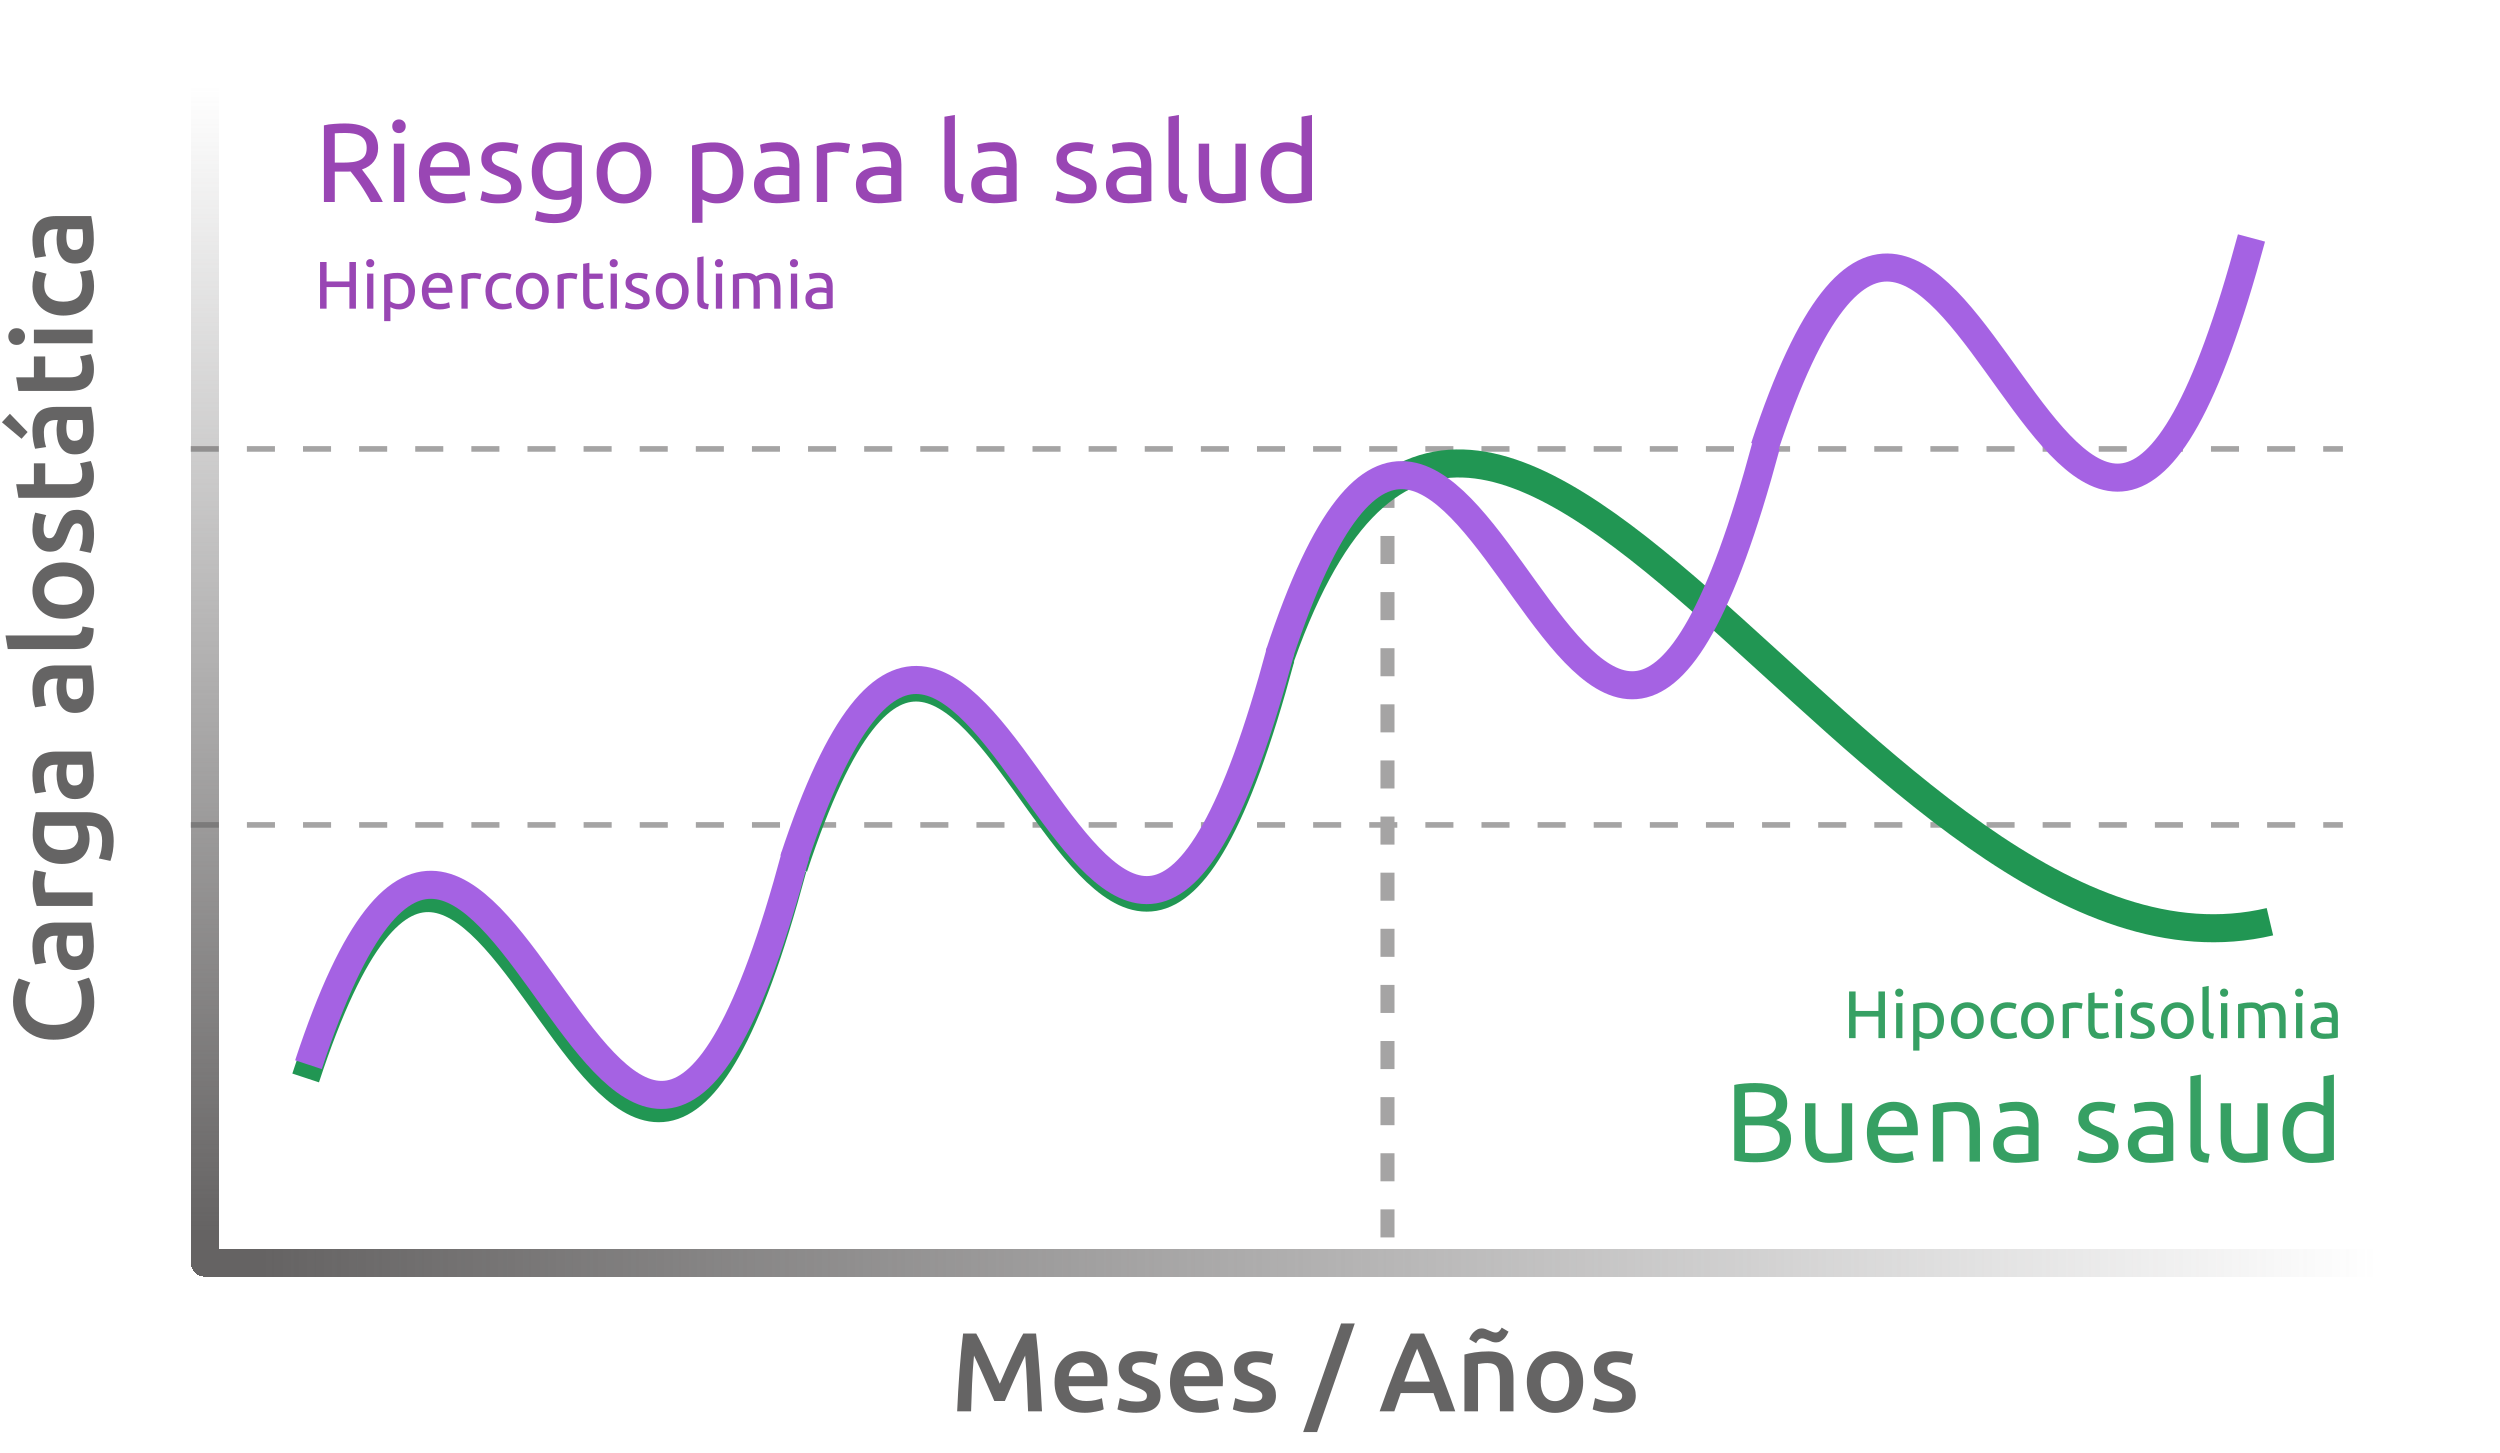<svg width="891" height="518" viewBox="0 0 891 518" fill="none" xmlns="http://www.w3.org/2000/svg">
<g filter="url(#filter0_f_652_147)">
<line x1="68" y1="294" x2="835" y2="294" stroke="#A5A4A4" stroke-width="2" stroke-dasharray="10 10"/>
</g>
<g filter="url(#filter1_f_652_147)">
<line x1="67.988" y1="160" x2="835.012" y2="160" stroke="#A5A4A4" stroke-width="2" stroke-dasharray="10 10"/>
</g>
<line x1="494.5" y1="441.019" x2="494.5" y2="171" stroke="#A5A4A4" stroke-width="5" stroke-dasharray="10 10"/>
<g filter="url(#filter2_d_652_147)">
<path d="M73 446L73 11" stroke="url(#paint0_linear_652_147)" stroke-width="10" stroke-linecap="round" shape-rendering="crispEdges"/>
</g>
<g filter="url(#filter3_d_652_147)">
<path d="M73 446H876" stroke="url(#paint1_linear_652_147)" stroke-width="10" stroke-linecap="round" shape-rendering="crispEdges"/>
</g>
<path d="M347.93 475.28C348.517 476.293 349.17 477.533 349.89 479C350.61 480.467 351.344 482.013 352.09 483.64C352.837 485.24 353.57 486.88 354.29 488.56C355.037 490.213 355.717 491.747 356.33 493.16C356.944 491.747 357.61 490.213 358.33 488.56C359.05 486.88 359.784 485.24 360.53 483.64C361.277 482.013 362.01 480.467 362.73 479C363.45 477.533 364.104 476.293 364.69 475.28H369.25C369.49 477.307 369.717 479.467 369.93 481.76C370.144 484.027 370.33 486.36 370.49 488.76C370.677 491.133 370.837 493.533 370.97 495.96C371.13 498.36 371.264 500.707 371.37 503H366.41C366.304 499.773 366.17 496.453 366.01 493.04C365.877 489.627 365.664 486.32 365.37 483.12C365.077 483.733 364.73 484.467 364.33 485.32C363.93 486.173 363.504 487.107 363.05 488.12C362.597 489.107 362.13 490.133 361.65 491.2C361.197 492.267 360.744 493.307 360.29 494.32C359.864 495.307 359.464 496.24 359.09 497.12C358.717 497.973 358.397 498.707 358.13 499.32H354.37C354.104 498.707 353.784 497.96 353.41 497.08C353.037 496.2 352.624 495.267 352.17 494.28C351.744 493.267 351.29 492.227 350.81 491.16C350.357 490.093 349.904 489.067 349.45 488.08C348.997 487.093 348.57 486.173 348.17 485.32C347.77 484.44 347.424 483.707 347.13 483.12C346.837 486.32 346.61 489.627 346.45 493.04C346.317 496.453 346.197 499.773 346.09 503H341.13C341.237 500.707 341.357 498.333 341.49 495.88C341.65 493.427 341.81 491 341.97 488.6C342.157 486.173 342.357 483.827 342.57 481.56C342.784 479.293 343.01 477.2 343.25 475.28H347.93ZM375.842 492.64C375.842 490.8 376.109 489.187 376.642 487.8C377.202 486.413 377.935 485.267 378.842 484.36C379.749 483.427 380.789 482.733 381.962 482.28C383.135 481.8 384.335 481.56 385.562 481.56C388.442 481.56 390.682 482.453 392.282 484.24C393.909 486.027 394.722 488.693 394.722 492.24C394.722 492.507 394.709 492.813 394.682 493.16C394.682 493.48 394.669 493.773 394.642 494.04H380.842C380.975 495.72 381.562 497.027 382.602 497.96C383.669 498.867 385.202 499.32 387.202 499.32C388.375 499.32 389.442 499.213 390.402 499C391.389 498.787 392.162 498.56 392.722 498.32L393.362 502.28C393.095 502.413 392.722 502.56 392.242 502.72C391.789 502.853 391.255 502.973 390.642 503.08C390.055 503.213 389.415 503.32 388.722 503.4C388.029 503.48 387.322 503.52 386.602 503.52C384.762 503.52 383.162 503.253 381.802 502.72C380.442 502.16 379.322 501.4 378.442 500.44C377.562 499.453 376.909 498.307 376.482 497C376.055 495.667 375.842 494.213 375.842 492.64ZM389.882 490.48C389.882 489.813 389.789 489.187 389.602 488.6C389.415 487.987 389.135 487.467 388.762 487.04C388.415 486.587 387.975 486.24 387.442 486C386.935 485.733 386.322 485.6 385.602 485.6C384.855 485.6 384.202 485.747 383.642 486.04C383.082 486.307 382.602 486.667 382.202 487.12C381.829 487.573 381.535 488.093 381.322 488.68C381.109 489.267 380.962 489.867 380.882 490.48H389.882ZM405.093 499.52C406.373 499.52 407.307 499.373 407.893 499.08C408.48 498.76 408.773 498.227 408.773 497.48C408.773 496.787 408.453 496.213 407.813 495.76C407.2 495.307 406.173 494.813 404.733 494.28C403.853 493.96 403.04 493.627 402.293 493.28C401.573 492.907 400.947 492.48 400.413 492C399.88 491.52 399.453 490.947 399.133 490.28C398.84 489.587 398.693 488.747 398.693 487.76C398.693 485.84 399.4 484.333 400.813 483.24C402.227 482.12 404.147 481.56 406.573 481.56C407.8 481.56 408.973 481.68 410.093 481.92C411.213 482.133 412.053 482.347 412.613 482.56L411.733 486.48C411.2 486.24 410.52 486.027 409.693 485.84C408.867 485.627 407.907 485.52 406.813 485.52C405.827 485.52 405.027 485.693 404.413 486.04C403.8 486.36 403.493 486.867 403.493 487.56C403.493 487.907 403.547 488.213 403.653 488.48C403.787 488.747 404 489 404.293 489.24C404.587 489.453 404.973 489.68 405.453 489.92C405.933 490.133 406.52 490.36 407.213 490.6C408.36 491.027 409.333 491.453 410.133 491.88C410.933 492.28 411.587 492.747 412.093 493.28C412.627 493.787 413.013 494.373 413.253 495.04C413.493 495.707 413.613 496.507 413.613 497.44C413.613 499.44 412.867 500.96 411.373 502C409.907 503.013 407.8 503.52 405.053 503.52C403.213 503.52 401.733 503.36 400.613 503.04C399.493 502.747 398.707 502.507 398.253 502.32L399.093 498.28C399.813 498.573 400.667 498.853 401.653 499.12C402.667 499.387 403.813 499.52 405.093 499.52ZM416.975 492.64C416.975 490.8 417.241 489.187 417.775 487.8C418.335 486.413 419.068 485.267 419.975 484.36C420.881 483.427 421.921 482.733 423.095 482.28C424.268 481.8 425.468 481.56 426.695 481.56C429.575 481.56 431.815 482.453 433.415 484.24C435.041 486.027 435.855 488.693 435.855 492.24C435.855 492.507 435.841 492.813 435.815 493.16C435.815 493.48 435.801 493.773 435.775 494.04H421.975C422.108 495.72 422.695 497.027 423.735 497.96C424.801 498.867 426.335 499.32 428.335 499.32C429.508 499.32 430.575 499.213 431.535 499C432.521 498.787 433.295 498.56 433.855 498.32L434.495 502.28C434.228 502.413 433.855 502.56 433.375 502.72C432.921 502.853 432.388 502.973 431.775 503.08C431.188 503.213 430.548 503.32 429.855 503.4C429.161 503.48 428.455 503.52 427.735 503.52C425.895 503.52 424.295 503.253 422.935 502.72C421.575 502.16 420.455 501.4 419.575 500.44C418.695 499.453 418.041 498.307 417.615 497C417.188 495.667 416.975 494.213 416.975 492.64ZM431.015 490.48C431.015 489.813 430.921 489.187 430.735 488.6C430.548 487.987 430.268 487.467 429.895 487.04C429.548 486.587 429.108 486.24 428.575 486C428.068 485.733 427.455 485.6 426.735 485.6C425.988 485.6 425.335 485.747 424.775 486.04C424.215 486.307 423.735 486.667 423.335 487.12C422.961 487.573 422.668 488.093 422.455 488.68C422.241 489.267 422.095 489.867 422.015 490.48H431.015ZM446.226 499.52C447.506 499.52 448.44 499.373 449.026 499.08C449.613 498.76 449.906 498.227 449.906 497.48C449.906 496.787 449.586 496.213 448.946 495.76C448.333 495.307 447.306 494.813 445.866 494.28C444.986 493.96 444.173 493.627 443.426 493.28C442.706 492.907 442.08 492.48 441.546 492C441.013 491.52 440.586 490.947 440.266 490.28C439.973 489.587 439.826 488.747 439.826 487.76C439.826 485.84 440.533 484.333 441.946 483.24C443.36 482.12 445.28 481.56 447.706 481.56C448.933 481.56 450.106 481.68 451.226 481.92C452.346 482.133 453.186 482.347 453.746 482.56L452.866 486.48C452.333 486.24 451.653 486.027 450.826 485.84C450 485.627 449.04 485.52 447.946 485.52C446.96 485.52 446.16 485.693 445.546 486.04C444.933 486.36 444.626 486.867 444.626 487.56C444.626 487.907 444.68 488.213 444.786 488.48C444.92 488.747 445.133 489 445.426 489.24C445.72 489.453 446.106 489.68 446.586 489.92C447.066 490.133 447.653 490.36 448.346 490.6C449.493 491.027 450.466 491.453 451.266 491.88C452.066 492.28 452.72 492.747 453.226 493.28C453.76 493.787 454.146 494.373 454.386 495.04C454.626 495.707 454.746 496.507 454.746 497.44C454.746 499.44 454 500.96 452.506 502C451.04 503.013 448.933 503.52 446.186 503.52C444.346 503.52 442.866 503.36 441.746 503.04C440.626 502.747 439.84 502.507 439.386 502.32L440.226 498.28C440.946 498.573 441.8 498.853 442.786 499.12C443.8 499.387 444.946 499.52 446.226 499.52ZM469.403 510.4H464.443L477.963 471.68H482.843L469.403 510.4ZM513.22 503C512.847 501.907 512.46 500.827 512.06 499.76C511.66 498.693 511.273 497.6 510.9 496.48H499.22C498.847 497.6 498.46 498.707 498.06 499.8C497.687 500.867 497.313 501.933 496.94 503H491.7C492.74 500.04 493.727 497.307 494.66 494.8C495.593 492.293 496.5 489.92 497.38 487.68C498.287 485.44 499.18 483.307 500.06 481.28C500.94 479.253 501.847 477.253 502.78 475.28H507.54C508.473 477.253 509.38 479.253 510.26 481.28C511.14 483.307 512.02 485.44 512.9 487.68C513.807 489.92 514.727 492.293 515.66 494.8C516.62 497.307 517.62 500.04 518.66 503H513.22ZM505.06 480.64C504.447 482.053 503.74 483.773 502.94 485.8C502.167 487.827 501.353 490.027 500.5 492.4H509.62C508.767 490.027 507.94 487.813 507.14 485.76C506.34 483.707 505.647 482 505.06 480.64ZM521.924 482.76C522.857 482.493 524.07 482.24 525.564 482C527.057 481.76 528.71 481.64 530.524 481.64C532.23 481.64 533.657 481.88 534.804 482.36C535.95 482.813 536.857 483.467 537.524 484.32C538.217 485.147 538.697 486.16 538.964 487.36C539.257 488.533 539.404 489.827 539.404 491.24V503H534.564V492C534.564 490.88 534.484 489.933 534.324 489.16C534.19 488.36 533.95 487.72 533.604 487.24C533.284 486.733 532.83 486.373 532.244 486.16C531.684 485.92 530.99 485.8 530.164 485.8C529.55 485.8 528.91 485.84 528.244 485.92C527.577 486 527.084 486.067 526.764 486.12V503H521.924V482.76ZM537.644 474.6C537.484 474.973 537.27 475.387 537.004 475.84C536.764 476.267 536.457 476.68 536.084 477.08C535.71 477.453 535.284 477.773 534.804 478.04C534.324 478.307 533.79 478.44 533.204 478.44C532.724 478.44 532.27 478.373 531.844 478.24C531.417 478.08 530.99 477.907 530.564 477.72C530.164 477.533 529.764 477.373 529.364 477.24C528.99 477.08 528.617 477 528.244 477C527.737 477 527.297 477.173 526.924 477.52C526.577 477.867 526.297 478.267 526.084 478.72L523.644 477.28C523.777 476.907 523.964 476.507 524.204 476.08C524.47 475.627 524.79 475.213 525.164 474.84C525.564 474.44 526.004 474.107 526.484 473.84C526.964 473.573 527.497 473.44 528.084 473.44C528.564 473.44 529.017 473.52 529.444 473.68C529.87 473.84 530.284 474.013 530.684 474.2C531.11 474.36 531.51 474.52 531.884 474.68C532.284 474.84 532.67 474.92 533.044 474.92C533.55 474.92 533.977 474.747 534.324 474.4C534.697 474.027 534.99 473.613 535.204 473.16L537.644 474.6ZM564.242 492.52C564.242 494.173 564.002 495.68 563.522 497.04C563.042 498.4 562.362 499.56 561.482 500.52C560.602 501.48 559.536 502.227 558.282 502.76C557.056 503.293 555.696 503.56 554.202 503.56C552.709 503.56 551.349 503.293 550.122 502.76C548.896 502.227 547.842 501.48 546.962 500.52C546.082 499.56 545.389 498.4 544.882 497.04C544.402 495.68 544.162 494.173 544.162 492.52C544.162 490.867 544.402 489.373 544.882 488.04C545.389 486.68 546.082 485.52 546.962 484.56C547.869 483.6 548.936 482.867 550.162 482.36C551.389 481.827 552.736 481.56 554.202 481.56C555.669 481.56 557.016 481.827 558.242 482.36C559.496 482.867 560.562 483.6 561.442 484.56C562.322 485.52 563.002 486.68 563.482 488.04C563.989 489.373 564.242 490.867 564.242 492.52ZM559.282 492.52C559.282 490.44 558.829 488.8 557.922 487.6C557.042 486.373 555.802 485.76 554.202 485.76C552.602 485.76 551.349 486.373 550.442 487.6C549.562 488.8 549.122 490.44 549.122 492.52C549.122 494.627 549.562 496.293 550.442 497.52C551.349 498.747 552.602 499.36 554.202 499.36C555.802 499.36 557.042 498.747 557.922 497.52C558.829 496.293 559.282 494.627 559.282 492.52ZM574.468 499.52C575.748 499.52 576.682 499.373 577.268 499.08C577.855 498.76 578.148 498.227 578.148 497.48C578.148 496.787 577.828 496.213 577.188 495.76C576.575 495.307 575.548 494.813 574.108 494.28C573.228 493.96 572.415 493.627 571.668 493.28C570.948 492.907 570.322 492.48 569.788 492C569.255 491.52 568.828 490.947 568.508 490.28C568.215 489.587 568.068 488.747 568.068 487.76C568.068 485.84 568.775 484.333 570.188 483.24C571.602 482.12 573.522 481.56 575.948 481.56C577.175 481.56 578.348 481.68 579.468 481.92C580.588 482.133 581.428 482.347 581.988 482.56L581.108 486.48C580.575 486.24 579.895 486.027 579.068 485.84C578.242 485.627 577.282 485.52 576.188 485.52C575.202 485.52 574.402 485.693 573.788 486.04C573.175 486.36 572.868 486.867 572.868 487.56C572.868 487.907 572.922 488.213 573.028 488.48C573.162 488.747 573.375 489 573.668 489.24C573.962 489.453 574.348 489.68 574.828 489.92C575.308 490.133 575.895 490.36 576.588 490.6C577.735 491.027 578.708 491.453 579.508 491.88C580.308 492.28 580.962 492.747 581.468 493.28C582.002 493.787 582.388 494.373 582.628 495.04C582.868 495.707 582.988 496.507 582.988 497.44C582.988 499.44 582.242 500.96 580.748 502C579.282 503.013 577.175 503.52 574.428 503.52C572.588 503.52 571.108 503.36 569.988 503.04C568.868 502.747 568.082 502.507 567.628 502.32L568.468 498.28C569.188 498.573 570.042 498.853 571.028 499.12C572.042 499.387 573.188 499.52 574.468 499.52Z" fill="#656464"/>
<path d="M33.6 357.196C33.6 359.276 33.28 361.143 32.64 362.796C32 364.449 31.067 365.849 29.84 366.996C28.587 368.143 27.067 369.023 25.28 369.636C23.493 370.249 21.44 370.556 19.12 370.556C16.8 370.556 14.747 370.209 12.96 369.516C11.173 368.796 9.667 367.823 8.44 366.596C7.187 365.369 6.24 363.929 5.6 362.276C4.96 360.623 4.64 358.849 4.64 356.956C4.64 355.809 4.733 354.769 4.92 353.836C5.08 352.903 5.267 352.089 5.48 351.396C5.693 350.703 5.92 350.129 6.16 349.676C6.4 349.223 6.573 348.903 6.68 348.716L10.8 350.196C10.4 350.836 10.027 351.756 9.68 352.956C9.307 354.129 9.12 355.409 9.12 356.796C9.12 357.996 9.333 359.116 9.76 360.156C10.16 361.196 10.773 362.103 11.6 362.876C12.427 363.623 13.467 364.209 14.72 364.636C15.973 365.063 17.427 365.276 19.08 365.276C20.547 365.276 21.893 365.116 23.12 364.796C24.347 364.449 25.413 363.929 26.32 363.236C27.2 362.543 27.893 361.663 28.4 360.596C28.88 359.529 29.12 358.249 29.12 356.756C29.12 354.969 28.947 353.516 28.6 352.396C28.227 351.276 27.88 350.409 27.56 349.796L31.68 348.436C31.893 348.756 32.107 349.196 32.32 349.756C32.533 350.289 32.747 350.929 32.96 351.676C33.147 352.423 33.293 353.263 33.4 354.196C33.533 355.129 33.6 356.129 33.6 357.196ZM29.6 336.888C29.6 335.395 29.52 334.261 29.36 333.488H24C23.92 333.755 23.84 334.141 23.76 334.648C23.68 335.155 23.64 335.715 23.64 336.328C23.64 336.861 23.68 337.408 23.76 337.968C23.84 338.501 23.987 338.995 24.2 339.448C24.413 339.875 24.72 340.221 25.12 340.488C25.493 340.755 25.973 340.888 26.56 340.888C27.707 340.888 28.507 340.528 28.96 339.808C29.387 339.088 29.6 338.115 29.6 336.888ZM11.56 337.288C11.56 335.688 11.76 334.341 12.16 333.248C12.56 332.155 13.12 331.288 13.84 330.648C14.56 329.981 15.44 329.515 16.48 329.248C17.493 328.955 18.613 328.808 19.84 328.808H32.52C32.68 329.555 32.867 330.688 33.08 332.208C33.32 333.701 33.44 335.395 33.44 337.288C33.44 338.541 33.32 339.688 33.08 340.728C32.84 341.768 32.453 342.661 31.92 343.408C31.387 344.128 30.693 344.701 29.84 345.128C28.987 345.528 27.933 345.728 26.68 345.728C25.48 345.728 24.467 345.501 23.64 345.048C22.813 344.568 22.147 343.928 21.64 343.128C21.107 342.328 20.733 341.408 20.52 340.368C20.28 339.301 20.16 338.195 20.16 337.048C20.16 336.515 20.2 335.955 20.28 335.368C20.333 334.781 20.44 334.155 20.6 333.488H19.8C19.24 333.488 18.707 333.555 18.2 333.688C17.693 333.821 17.253 334.061 16.88 334.408C16.48 334.728 16.173 335.168 15.96 335.728C15.747 336.261 15.64 336.941 15.64 337.768C15.64 338.888 15.72 339.915 15.88 340.848C16.04 341.781 16.227 342.541 16.44 343.128L12.52 343.728C12.307 343.115 12.093 342.221 11.88 341.048C11.667 339.875 11.56 338.621 11.56 337.288ZM16.44 310.961C16.307 311.361 16.173 311.921 16.04 312.641C15.88 313.334 15.8 314.148 15.8 315.081C15.8 315.614 15.853 316.188 15.96 316.801C16.067 317.388 16.16 317.801 16.24 318.041H33V322.881H13.08C12.733 321.948 12.413 320.788 12.12 319.401C11.8 317.988 11.64 316.428 11.64 314.721C11.64 314.401 11.667 314.028 11.72 313.601C11.747 313.174 11.8 312.748 11.88 312.321C11.933 311.894 12.013 311.481 12.12 311.081C12.2 310.681 12.28 310.361 12.36 310.121L16.44 310.961ZM22 302.948C24.053 302.948 25.56 302.508 26.52 301.628C27.453 300.721 27.92 299.561 27.92 298.148C27.92 297.375 27.813 296.655 27.6 295.988C27.387 295.295 27.133 294.735 26.84 294.308H16C15.92 294.655 15.853 295.081 15.8 295.588C15.72 296.095 15.68 296.735 15.68 297.508C15.68 299.268 16.267 300.615 17.44 301.548C18.587 302.481 20.107 302.948 22 302.948ZM30.88 289.468C34.213 289.468 36.653 290.321 38.2 292.028C39.747 293.708 40.52 296.295 40.52 299.788C40.52 301.068 40.413 302.321 40.2 303.548C39.987 304.748 39.707 305.841 39.36 306.828L35.24 305.948C35.587 305.121 35.867 304.188 36.08 303.148C36.293 302.081 36.4 300.935 36.4 299.708C36.4 297.761 36 296.375 35.2 295.548C34.4 294.721 33.213 294.308 31.64 294.308H30.84C31.08 294.788 31.32 295.428 31.56 296.228C31.8 297.001 31.92 297.895 31.92 298.908C31.92 300.241 31.707 301.468 31.28 302.588C30.853 303.681 30.227 304.628 29.4 305.428C28.573 306.201 27.547 306.815 26.32 307.268C25.067 307.695 23.627 307.908 22 307.908C20.48 307.908 19.08 307.681 17.8 307.228C16.52 306.748 15.427 306.068 14.52 305.188C13.613 304.281 12.907 303.188 12.4 301.908C11.893 300.628 11.64 299.175 11.64 297.548C11.64 295.975 11.76 294.481 12 293.068C12.24 291.655 12.493 290.455 12.76 289.468H30.88ZM29.6 275.951C29.6 274.457 29.52 273.324 29.36 272.551H24C23.92 272.817 23.84 273.204 23.76 273.711C23.68 274.217 23.64 274.777 23.64 275.391C23.64 275.924 23.68 276.471 23.76 277.031C23.84 277.564 23.987 278.057 24.2 278.511C24.413 278.937 24.72 279.284 25.12 279.551C25.493 279.817 25.973 279.951 26.56 279.951C27.707 279.951 28.507 279.591 28.96 278.871C29.387 278.151 29.6 277.177 29.6 275.951ZM11.56 276.351C11.56 274.751 11.76 273.404 12.16 272.311C12.56 271.217 13.12 270.351 13.84 269.711C14.56 269.044 15.44 268.577 16.48 268.311C17.493 268.017 18.613 267.871 19.84 267.871H32.52C32.68 268.617 32.867 269.751 33.08 271.271C33.32 272.764 33.44 274.457 33.44 276.351C33.44 277.604 33.32 278.751 33.08 279.791C32.84 280.831 32.453 281.724 31.92 282.471C31.387 283.191 30.693 283.764 29.84 284.191C28.987 284.591 27.933 284.791 26.68 284.791C25.48 284.791 24.467 284.564 23.64 284.111C22.813 283.631 22.147 282.991 21.64 282.191C21.107 281.391 20.733 280.471 20.52 279.431C20.28 278.364 20.16 277.257 20.16 276.111C20.16 275.577 20.2 275.017 20.28 274.431C20.333 273.844 20.44 273.217 20.6 272.551H19.8C19.24 272.551 18.707 272.617 18.2 272.751C17.693 272.884 17.253 273.124 16.88 273.471C16.48 273.791 16.173 274.231 15.96 274.791C15.747 275.324 15.64 276.004 15.64 276.831C15.64 277.951 15.72 278.977 15.88 279.911C16.04 280.844 16.227 281.604 16.44 282.191L12.52 282.791C12.307 282.177 12.093 281.284 11.88 280.111C11.667 278.937 11.56 277.684 11.56 276.351ZM29.6 245.247C29.6 243.754 29.52 242.621 29.36 241.847H24C23.92 242.114 23.84 242.501 23.76 243.007C23.68 243.514 23.64 244.074 23.64 244.687C23.64 245.221 23.68 245.767 23.76 246.327C23.84 246.861 23.987 247.354 24.2 247.807C24.413 248.234 24.72 248.581 25.12 248.847C25.493 249.114 25.973 249.247 26.56 249.247C27.707 249.247 28.507 248.887 28.96 248.167C29.387 247.447 29.6 246.474 29.6 245.247ZM11.56 245.647C11.56 244.047 11.76 242.701 12.16 241.607C12.56 240.514 13.12 239.647 13.84 239.007C14.56 238.341 15.44 237.874 16.48 237.607C17.493 237.314 18.613 237.167 19.84 237.167H32.52C32.68 237.914 32.867 239.047 33.08 240.567C33.32 242.061 33.44 243.754 33.44 245.647C33.44 246.901 33.32 248.047 33.08 249.087C32.84 250.127 32.453 251.021 31.92 251.767C31.387 252.487 30.693 253.061 29.84 253.487C28.987 253.887 27.933 254.087 26.68 254.087C25.48 254.087 24.467 253.861 23.64 253.407C22.813 252.927 22.147 252.287 21.64 251.487C21.107 250.687 20.733 249.767 20.52 248.727C20.28 247.661 20.16 246.554 20.16 245.408C20.16 244.874 20.2 244.314 20.28 243.727C20.333 243.141 20.44 242.514 20.6 241.847H19.8C19.24 241.847 18.707 241.914 18.2 242.047C17.693 242.181 17.253 242.421 16.88 242.767C16.48 243.087 16.173 243.527 15.96 244.087C15.747 244.621 15.64 245.301 15.64 246.127C15.64 247.247 15.72 248.274 15.88 249.207C16.04 250.141 16.227 250.901 16.44 251.487L12.52 252.087C12.307 251.474 12.093 250.581 11.88 249.407C11.667 248.234 11.56 246.981 11.56 245.647ZM33.4 223.96C33.373 225.4 33.213 226.6 32.92 227.56C32.627 228.494 32.213 229.24 31.68 229.8C31.12 230.36 30.44 230.76 29.64 231C28.813 231.214 27.88 231.32 26.84 231.32H2.76L1.96 226.48H25.92C26.507 226.48 27 226.44 27.4 226.36C27.8 226.254 28.147 226.08 28.44 225.84C28.707 225.6 28.92 225.28 29.08 224.88C29.213 224.454 29.32 223.92 29.4 223.28L33.4 223.96ZM22.52 200.445C24.173 200.445 25.68 200.685 27.04 201.165C28.4 201.645 29.56 202.325 30.52 203.205C31.48 204.085 32.227 205.152 32.76 206.405C33.293 207.632 33.56 208.992 33.56 210.485C33.56 211.979 33.293 213.339 32.76 214.565C32.227 215.792 31.48 216.845 30.52 217.725C29.56 218.605 28.4 219.299 27.04 219.805C25.68 220.285 24.173 220.525 22.52 220.525C20.867 220.525 19.373 220.285 18.04 219.805C16.68 219.299 15.52 218.605 14.56 217.725C13.6 216.819 12.867 215.752 12.36 214.525C11.827 213.299 11.56 211.952 11.56 210.485C11.56 209.019 11.827 207.672 12.36 206.445C12.867 205.192 13.6 204.125 14.56 203.245C15.52 202.365 16.68 201.685 18.04 201.205C19.373 200.699 20.867 200.445 22.52 200.445ZM22.52 205.405C20.44 205.405 18.8 205.859 17.6 206.765C16.373 207.645 15.76 208.885 15.76 210.485C15.76 212.085 16.373 213.339 17.6 214.245C18.8 215.125 20.44 215.565 22.52 215.565C24.627 215.565 26.293 215.125 27.52 214.245C28.747 213.339 29.36 212.085 29.36 210.485C29.36 208.885 28.747 207.645 27.52 206.765C26.293 205.859 24.627 205.405 22.52 205.405ZM29.52 190.219C29.52 188.939 29.373 188.006 29.08 187.419C28.76 186.832 28.227 186.539 27.48 186.539C26.787 186.539 26.213 186.859 25.76 187.499C25.307 188.112 24.813 189.139 24.28 190.579C23.96 191.459 23.627 192.272 23.28 193.019C22.907 193.739 22.48 194.366 22 194.899C21.52 195.432 20.947 195.859 20.28 196.179C19.587 196.472 18.747 196.619 17.76 196.619C15.84 196.619 14.333 195.912 13.24 194.499C12.12 193.086 11.56 191.166 11.56 188.739C11.56 187.512 11.68 186.339 11.92 185.219C12.133 184.099 12.347 183.259 12.56 182.699L16.48 183.579C16.24 184.112 16.027 184.792 15.84 185.619C15.627 186.446 15.52 187.406 15.52 188.499C15.52 189.486 15.693 190.286 16.04 190.899C16.36 191.512 16.867 191.819 17.56 191.819C17.907 191.819 18.213 191.766 18.48 191.659C18.747 191.526 19 191.312 19.24 191.019C19.453 190.726 19.68 190.339 19.92 189.859C20.133 189.379 20.36 188.792 20.6 188.099C21.027 186.952 21.453 185.979 21.88 185.179C22.28 184.379 22.747 183.726 23.28 183.219C23.787 182.686 24.373 182.299 25.04 182.059C25.707 181.819 26.507 181.699 27.44 181.699C29.44 181.699 30.96 182.446 32 183.939C33.013 185.406 33.52 187.512 33.52 190.259C33.52 192.099 33.36 193.579 33.04 194.699C32.747 195.819 32.507 196.606 32.32 197.059L28.28 196.219C28.573 195.499 28.853 194.646 29.12 193.659C29.387 192.646 29.52 191.499 29.52 190.219ZM6.56 177.418L5.76 172.578H12.08L12.08 165.138H16.12V172.578H24.64C26.32 172.578 27.52 172.311 28.24 171.778C28.96 171.244 29.32 170.338 29.32 169.058C29.32 168.178 29.227 167.404 29.04 166.738C28.853 166.044 28.68 165.498 28.52 165.098L32.36 164.298C32.6 164.858 32.84 165.591 33.08 166.498C33.347 167.404 33.48 168.471 33.48 169.698C33.48 171.191 33.28 172.444 32.88 173.458C32.48 174.444 31.907 175.231 31.16 175.818C30.387 176.404 29.467 176.818 28.4 177.058C27.307 177.298 26.067 177.418 24.68 177.418H6.56ZM29.6 153.099C29.6 151.606 29.52 150.472 29.36 149.699H24C23.92 149.966 23.84 150.352 23.76 150.859C23.68 151.366 23.64 151.926 23.64 152.539C23.64 153.072 23.68 153.619 23.76 154.179C23.84 154.712 23.987 155.206 24.2 155.659C24.413 156.086 24.72 156.432 25.12 156.699C25.493 156.966 25.973 157.099 26.56 157.099C27.707 157.099 28.507 156.739 28.96 156.019C29.387 155.299 29.6 154.326 29.6 153.099ZM11.56 153.499C11.56 151.899 11.76 150.552 12.16 149.459C12.56 148.366 13.12 147.499 13.84 146.859C14.56 146.192 15.44 145.726 16.48 145.459C17.493 145.166 18.613 145.019 19.84 145.019H32.52C32.68 145.766 32.867 146.899 33.08 148.419C33.32 149.912 33.44 151.606 33.44 153.499C33.44 154.752 33.32 155.899 33.08 156.939C32.84 157.979 32.453 158.872 31.92 159.619C31.387 160.339 30.693 160.912 29.84 161.339C28.987 161.739 27.933 161.939 26.68 161.939C25.48 161.939 24.467 161.712 23.64 161.259C22.813 160.779 22.147 160.139 21.64 159.339C21.107 158.539 20.733 157.619 20.52 156.579C20.28 155.512 20.16 154.406 20.16 153.259C20.16 152.726 20.2 152.166 20.28 151.579C20.333 150.992 20.44 150.366 20.6 149.699H19.8C19.24 149.699 18.707 149.766 18.2 149.899C17.693 150.032 17.253 150.272 16.88 150.619C16.48 150.939 16.173 151.379 15.96 151.939C15.747 152.472 15.64 153.152 15.64 153.979C15.64 155.099 15.72 156.126 15.88 157.059C16.04 157.992 16.227 158.752 16.44 159.339L12.52 159.939C12.307 159.326 12.093 158.432 11.88 157.259C11.667 156.086 11.56 154.832 11.56 153.499ZM3.52 147.459L9.84 153.979L7.68 156.379L0.68 150.499L3.52 147.459ZM6.56 139.332L5.76 134.492H12.08V127.052H16.12V134.492H24.64C26.32 134.492 27.52 134.225 28.24 133.692C28.96 133.159 29.32 132.252 29.32 130.972C29.32 130.092 29.227 129.319 29.04 128.652C28.853 127.959 28.68 127.412 28.52 127.012L32.36 126.212C32.6 126.772 32.84 127.505 33.08 128.412C33.347 129.319 33.48 130.385 33.48 131.612C33.48 133.105 33.28 134.359 32.88 135.372C32.48 136.359 31.907 137.145 31.16 137.732C30.387 138.319 29.467 138.732 28.4 138.972C27.307 139.212 26.067 139.332 24.68 139.332H6.56ZM33 117.493L33 122.333H12.08V117.493H33ZM5.96 116.973C6.867 116.973 7.587 117.266 8.12 117.853C8.653 118.44 8.92 119.133 8.92 119.933C8.92 120.76 8.653 121.466 8.12 122.053C7.587 122.64 6.867 122.933 5.96 122.933C5.027 122.933 4.293 122.64 3.76 122.053C3.227 121.466 2.96 120.76 2.96 119.933C2.96 119.133 3.227 118.44 3.76 117.853C4.293 117.266 5.027 116.973 5.96 116.973ZM22.56 112.478C21.013 112.478 19.573 112.238 18.24 111.758C16.88 111.278 15.707 110.598 14.72 109.718C13.733 108.812 12.96 107.718 12.4 106.438C11.84 105.158 11.56 103.718 11.56 102.118C11.56 100.145 11.92 98.278 12.64 96.518L16.6 97.558C16.36 98.118 16.16 98.758 16 99.478C15.84 100.172 15.76 100.918 15.76 101.718C15.76 103.612 16.36 105.052 17.56 106.038C18.733 107.025 20.4 107.518 22.56 107.518C24.64 107.518 26.293 107.052 27.52 106.118C28.72 105.185 29.32 103.612 29.32 101.398C29.32 100.572 29.24 99.758 29.08 98.958C28.92 98.158 28.72 97.465 28.48 96.878L32.48 96.198C32.747 96.732 32.987 97.545 33.2 98.638C33.413 99.705 33.52 100.812 33.52 101.958C33.52 103.745 33.253 105.305 32.72 106.638C32.16 107.945 31.4 109.038 30.44 109.918C29.453 110.772 28.293 111.412 26.96 111.838C25.6 112.265 24.133 112.478 22.56 112.478ZM29.6 85.091C29.6 83.598 29.52 82.465 29.36 81.691H24C23.92 81.958 23.84 82.345 23.76 82.851C23.68 83.358 23.64 83.918 23.64 84.531C23.64 85.065 23.68 85.611 23.76 86.171C23.84 86.705 23.987 87.198 24.2 87.651C24.413 88.078 24.72 88.425 25.12 88.691C25.493 88.958 25.973 89.091 26.56 89.091C27.707 89.091 28.507 88.731 28.96 88.011C29.387 87.291 29.6 86.318 29.6 85.091ZM11.56 85.491C11.56 83.891 11.76 82.545 12.16 81.451C12.56 80.358 13.12 79.491 13.84 78.851C14.56 78.185 15.44 77.718 16.48 77.451C17.493 77.158 18.613 77.011 19.84 77.011H32.52C32.68 77.758 32.867 78.891 33.08 80.411C33.32 81.905 33.44 83.598 33.44 85.491C33.44 86.745 33.32 87.891 33.08 88.931C32.84 89.971 32.453 90.865 31.92 91.611C31.387 92.331 30.693 92.905 29.84 93.331C28.987 93.731 27.933 93.931 26.68 93.931C25.48 93.931 24.467 93.705 23.64 93.251C22.813 92.771 22.147 92.131 21.64 91.331C21.107 90.531 20.733 89.611 20.52 88.571C20.28 87.505 20.16 86.398 20.16 85.251C20.16 84.718 20.2 84.158 20.28 83.571C20.333 82.985 20.44 82.358 20.6 81.691H19.8C19.24 81.691 18.707 81.758 18.2 81.891C17.693 82.025 17.253 82.265 16.88 82.611C16.48 82.931 16.173 83.371 15.96 83.931C15.747 84.465 15.64 85.145 15.64 85.971C15.64 87.091 15.72 88.118 15.88 89.051C16.04 89.985 16.227 90.745 16.44 91.331L12.52 91.931C12.307 91.318 12.093 90.425 11.88 89.251C11.667 88.078 11.56 86.825 11.56 85.491Z" fill="#656464"/>
<g filter="url(#filter4_d_652_147)">
<path d="M108.935 374.183C176.459 169.575 217.332 542.068 282.493 299.54" stroke="#219653" stroke-width="10"/>
<path d="M282.869 299.137C350.394 94.529 391.266 467.022 456.428 224.494" stroke="#219653" stroke-width="10"/>
<path d="M454.857 228.685C528.736 10.05 667 352 809 318.5" stroke="#219653" stroke-width="10"/>
</g>
<g filter="url(#filter5_d_652_147)">
<path d="M109.935 374.454C177.459 169.846 218.332 542.339 283.493 299.811" stroke="#A562E3" stroke-width="10"/>
<path d="M282.869 301.454C350.394 96.846 391.266 469.339 456.428 226.811" stroke="#A562E3" stroke-width="10"/>
<path d="M455.869 228.454C523.394 23.846 564.266 396.339 629.428 153.811" stroke="#A562E3" stroke-width="10"/>
<path d="M628.869 154.454C696.394 -50.154 737.266 322.339 802.428 79.811" stroke="#A562E3" stroke-width="10"/>
</g>
<path d="M129 60.4C129.427 60.933 129.96 61.64 130.6 62.52C131.267 63.373 131.947 64.333 132.64 65.4C133.333 66.44 134.013 67.533 134.68 68.68C135.373 69.827 135.96 70.933 136.44 72H132.2C131.667 70.987 131.08 69.96 130.44 68.92C129.827 67.88 129.2 66.893 128.56 65.96C127.92 65 127.28 64.107 126.64 63.28C126.027 62.453 125.467 61.733 124.96 61.12C124.613 61.147 124.253 61.16 123.88 61.16C123.533 61.16 123.173 61.16 122.8 61.16H119.32V72H115.44V44.68C116.533 44.413 117.747 44.24 119.08 44.16C120.44 44.053 121.68 44 122.8 44C126.693 44 129.653 44.733 131.68 46.2C133.733 47.667 134.76 49.853 134.76 52.76C134.76 54.6 134.267 56.173 133.28 57.48C132.32 58.787 130.893 59.76 129 60.4ZM123.12 47.4C121.467 47.4 120.2 47.44 119.32 47.52V57.96H122.08C123.413 57.96 124.613 57.893 125.68 57.76C126.747 57.627 127.64 57.373 128.36 57C129.107 56.627 129.68 56.107 130.08 55.44C130.48 54.747 130.68 53.84 130.68 52.72C130.68 51.68 130.48 50.813 130.08 50.12C129.68 49.427 129.133 48.88 128.44 48.48C127.773 48.08 126.973 47.8 126.04 47.64C125.133 47.48 124.16 47.4 123.12 47.4ZM144.076 72H140.356V51.2H144.076V72ZM142.196 47.44C141.53 47.44 140.956 47.227 140.476 46.8C140.023 46.347 139.796 45.747 139.796 45C139.796 44.253 140.023 43.667 140.476 43.24C140.956 42.787 141.53 42.56 142.196 42.56C142.863 42.56 143.423 42.787 143.876 43.24C144.356 43.667 144.596 44.253 144.596 45C144.596 45.747 144.356 46.347 143.876 46.8C143.423 47.227 142.863 47.44 142.196 47.44ZM149.313 61.64C149.313 59.8 149.58 58.2 150.113 56.84C150.647 55.453 151.353 54.307 152.233 53.4C153.113 52.493 154.127 51.813 155.273 51.36C156.42 50.907 157.593 50.68 158.793 50.68C161.593 50.68 163.74 51.56 165.233 53.32C166.727 55.053 167.473 57.707 167.473 61.28C167.473 61.44 167.473 61.653 167.473 61.92C167.473 62.16 167.46 62.387 167.433 62.6H153.193C153.353 64.76 153.98 66.4 155.073 67.52C156.167 68.64 157.873 69.2 160.193 69.2C161.5 69.2 162.593 69.093 163.473 68.88C164.38 68.64 165.06 68.413 165.513 68.2L166.033 71.32C165.58 71.56 164.78 71.813 163.633 72.08C162.513 72.347 161.233 72.48 159.793 72.48C157.98 72.48 156.407 72.213 155.073 71.68C153.767 71.12 152.687 70.36 151.833 69.4C150.98 68.44 150.34 67.307 149.913 66C149.513 64.667 149.313 63.213 149.313 61.64ZM163.593 59.6C163.62 57.92 163.193 56.547 162.313 55.48C161.46 54.387 160.273 53.84 158.753 53.84C157.9 53.84 157.14 54.013 156.473 54.36C155.833 54.68 155.287 55.107 154.833 55.64C154.38 56.173 154.02 56.787 153.753 57.48C153.513 58.173 153.353 58.88 153.273 59.6H163.593ZM177.657 69.32C179.177 69.32 180.297 69.12 181.017 68.72C181.764 68.32 182.137 67.68 182.137 66.8C182.137 65.893 181.777 65.173 181.057 64.64C180.337 64.107 179.151 63.507 177.497 62.84C176.697 62.52 175.924 62.2 175.177 61.88C174.457 61.533 173.831 61.133 173.297 60.68C172.764 60.227 172.337 59.68 172.017 59.04C171.697 58.4 171.537 57.613 171.537 56.68C171.537 54.84 172.217 53.387 173.577 52.32C174.937 51.227 176.791 50.68 179.137 50.68C179.724 50.68 180.311 50.72 180.897 50.8C181.484 50.853 182.031 50.933 182.537 51.04C183.044 51.12 183.484 51.213 183.857 51.32C184.257 51.427 184.564 51.52 184.777 51.6L184.097 54.8C183.697 54.587 183.071 54.373 182.217 54.16C181.364 53.92 180.337 53.8 179.137 53.8C178.097 53.8 177.191 54.013 176.417 54.44C175.644 54.84 175.257 55.48 175.257 56.36C175.257 56.813 175.337 57.213 175.497 57.56C175.684 57.907 175.951 58.227 176.297 58.52C176.671 58.787 177.124 59.04 177.657 59.28C178.191 59.52 178.831 59.773 179.577 60.04C180.564 60.413 181.444 60.787 182.217 61.16C182.991 61.507 183.644 61.92 184.177 62.4C184.737 62.88 185.164 63.467 185.457 64.16C185.751 64.827 185.897 65.653 185.897 66.64C185.897 68.56 185.177 70.013 183.737 71C182.324 71.987 180.297 72.48 177.657 72.48C175.817 72.48 174.377 72.32 173.337 72C172.297 71.707 171.591 71.48 171.217 71.32L171.897 68.12C172.324 68.28 173.004 68.52 173.937 68.84C174.871 69.16 176.111 69.32 177.657 69.32ZM203.709 69.92C203.389 70.133 202.762 70.413 201.829 70.76C200.922 71.08 199.855 71.24 198.629 71.24C197.375 71.24 196.189 71.04 195.069 70.64C193.975 70.24 193.015 69.627 192.189 68.8C191.362 67.947 190.709 66.893 190.229 65.64C189.749 64.387 189.509 62.893 189.509 61.16C189.509 59.64 189.735 58.253 190.189 57C190.642 55.72 191.295 54.627 192.149 53.72C193.029 52.787 194.095 52.067 195.349 51.56C196.602 51.027 198.015 50.76 199.589 50.76C201.322 50.76 202.829 50.893 204.109 51.16C205.415 51.4 206.509 51.627 207.389 51.84V70.4C207.389 73.6 206.562 75.92 204.909 77.36C203.255 78.8 200.749 79.52 197.389 79.52C196.082 79.52 194.842 79.413 193.669 79.2C192.522 78.987 191.522 78.733 190.669 78.44L191.349 75.2C192.095 75.493 193.002 75.747 194.069 75.96C195.162 76.2 196.295 76.32 197.469 76.32C199.682 76.32 201.269 75.88 202.229 75C203.215 74.12 203.709 72.72 203.709 70.8V69.92ZM203.669 54.48C203.295 54.373 202.789 54.28 202.149 54.2C201.535 54.093 200.695 54.04 199.629 54.04C197.629 54.04 196.082 54.693 194.989 56C193.922 57.307 193.389 59.04 193.389 61.2C193.389 62.4 193.535 63.427 193.829 64.28C194.149 65.133 194.562 65.84 195.069 66.4C195.602 66.96 196.202 67.373 196.869 67.64C197.562 67.907 198.269 68.04 198.989 68.04C199.975 68.04 200.882 67.907 201.709 67.64C202.535 67.347 203.189 67.013 203.669 66.64V54.48ZM232.154 61.6C232.154 63.253 231.914 64.747 231.434 66.08C230.954 67.413 230.274 68.56 229.394 69.52C228.54 70.48 227.514 71.227 226.314 71.76C225.114 72.267 223.807 72.52 222.394 72.52C220.98 72.52 219.674 72.267 218.474 71.76C217.274 71.227 216.234 70.48 215.354 69.52C214.5 68.56 213.834 67.413 213.354 66.08C212.874 64.747 212.634 63.253 212.634 61.6C212.634 59.973 212.874 58.493 213.354 57.16C213.834 55.8 214.5 54.64 215.354 53.68C216.234 52.72 217.274 51.987 218.474 51.48C219.674 50.947 220.98 50.68 222.394 50.68C223.807 50.68 225.114 50.947 226.314 51.48C227.514 51.987 228.54 52.72 229.394 53.68C230.274 54.64 230.954 55.8 231.434 57.16C231.914 58.493 232.154 59.973 232.154 61.6ZM228.274 61.6C228.274 59.253 227.74 57.4 226.674 56.04C225.634 54.653 224.207 53.96 222.394 53.96C220.58 53.96 219.14 54.653 218.074 56.04C217.034 57.4 216.514 59.253 216.514 61.6C216.514 63.947 217.034 65.813 218.074 67.2C219.14 68.56 220.58 69.24 222.394 69.24C224.207 69.24 225.634 68.56 226.674 67.2C227.74 65.813 228.274 63.947 228.274 61.6ZM261.085 61.64C261.085 59.213 260.485 57.347 259.285 56.04C258.085 54.733 256.485 54.08 254.485 54.08C253.365 54.08 252.485 54.12 251.845 54.2C251.232 54.28 250.739 54.373 250.365 54.48V67.6C250.819 67.973 251.472 68.333 252.325 68.68C253.179 69.027 254.112 69.2 255.125 69.2C256.192 69.2 257.099 69.013 257.845 68.64C258.619 68.24 259.245 67.707 259.725 67.04C260.205 66.347 260.552 65.547 260.765 64.64C260.979 63.707 261.085 62.707 261.085 61.64ZM264.965 61.64C264.965 63.213 264.752 64.667 264.325 66C263.925 67.333 263.325 68.48 262.525 69.44C261.725 70.4 260.739 71.147 259.565 71.68C258.419 72.213 257.099 72.48 255.605 72.48C254.405 72.48 253.339 72.32 252.405 72C251.499 71.68 250.819 71.373 250.365 71.08V79.4H246.645V51.84C247.525 51.627 248.619 51.4 249.925 51.16C251.259 50.893 252.792 50.76 254.525 50.76C256.125 50.76 257.565 51.013 258.845 51.52C260.125 52.027 261.219 52.747 262.125 53.68C263.032 54.613 263.725 55.76 264.205 57.12C264.712 58.453 264.965 59.96 264.965 61.64ZM277.24 69.32C278.12 69.32 278.893 69.307 279.56 69.28C280.253 69.227 280.827 69.147 281.28 69.04V62.84C281.013 62.707 280.573 62.6 279.96 62.52C279.373 62.413 278.653 62.36 277.8 62.36C277.24 62.36 276.64 62.4 276 62.48C275.387 62.56 274.813 62.733 274.28 63C273.773 63.24 273.347 63.587 273 64.04C272.653 64.467 272.48 65.04 272.48 65.76C272.48 67.093 272.907 68.027 273.76 68.56C274.613 69.067 275.773 69.32 277.24 69.32ZM276.92 50.68C278.413 50.68 279.667 50.88 280.68 51.28C281.72 51.653 282.547 52.2 283.16 52.92C283.8 53.613 284.253 54.453 284.52 55.44C284.787 56.4 284.92 57.467 284.92 58.64V71.64C284.6 71.693 284.147 71.773 283.56 71.88C283 71.96 282.36 72.04 281.64 72.12C280.92 72.2 280.133 72.267 279.28 72.32C278.453 72.4 277.627 72.44 276.8 72.44C275.627 72.44 274.547 72.32 273.56 72.08C272.573 71.84 271.72 71.467 271 70.96C270.28 70.427 269.72 69.733 269.32 68.88C268.92 68.027 268.72 67 268.72 65.8C268.72 64.653 268.947 63.667 269.4 62.84C269.88 62.013 270.52 61.347 271.32 60.84C272.12 60.333 273.053 59.96 274.12 59.72C275.187 59.48 276.307 59.36 277.48 59.36C277.853 59.36 278.24 59.387 278.64 59.44C279.04 59.467 279.413 59.52 279.76 59.6C280.133 59.653 280.453 59.707 280.72 59.76C280.987 59.813 281.173 59.853 281.28 59.88V58.84C281.28 58.227 281.213 57.627 281.08 57.04C280.947 56.427 280.707 55.893 280.36 55.44C280.013 54.96 279.533 54.587 278.92 54.32C278.333 54.027 277.56 53.88 276.6 53.88C275.373 53.88 274.293 53.973 273.36 54.16C272.453 54.32 271.773 54.493 271.32 54.68L270.88 51.6C271.36 51.387 272.16 51.187 273.28 51C274.4 50.787 275.613 50.68 276.92 50.68ZM298.778 50.76C299.098 50.76 299.458 50.787 299.858 50.84C300.285 50.867 300.698 50.92 301.098 51C301.498 51.053 301.858 51.12 302.178 51.2C302.525 51.253 302.778 51.307 302.938 51.36L302.298 54.6C302.005 54.493 301.512 54.373 300.818 54.24C300.152 54.08 299.285 54 298.218 54C297.525 54 296.832 54.08 296.138 54.24C295.472 54.373 295.032 54.467 294.818 54.52V72H291.098V52.08C291.978 51.76 293.072 51.467 294.378 51.2C295.685 50.907 297.152 50.76 298.778 50.76ZM313.568 69.32C314.448 69.32 315.221 69.307 315.888 69.28C316.581 69.227 317.155 69.147 317.608 69.04V62.84C317.341 62.707 316.901 62.6 316.288 62.52C315.701 62.413 314.981 62.36 314.128 62.36C313.568 62.36 312.968 62.4 312.328 62.48C311.715 62.56 311.141 62.733 310.608 63C310.101 63.24 309.675 63.587 309.328 64.04C308.981 64.467 308.808 65.04 308.808 65.76C308.808 67.093 309.235 68.027 310.088 68.56C310.941 69.067 312.101 69.32 313.568 69.32ZM313.248 50.68C314.741 50.68 315.995 50.88 317.008 51.28C318.048 51.653 318.875 52.2 319.488 52.92C320.128 53.613 320.581 54.453 320.848 55.44C321.115 56.4 321.248 57.467 321.248 58.64V71.64C320.928 71.693 320.475 71.773 319.888 71.88C319.328 71.96 318.688 72.04 317.968 72.12C317.248 72.2 316.461 72.267 315.608 72.32C314.781 72.4 313.955 72.44 313.128 72.44C311.955 72.44 310.875 72.32 309.888 72.08C308.901 71.84 308.048 71.467 307.328 70.96C306.608 70.427 306.048 69.733 305.648 68.88C305.248 68.027 305.048 67 305.048 65.8C305.048 64.653 305.275 63.667 305.728 62.84C306.208 62.013 306.848 61.347 307.648 60.84C308.448 60.333 309.381 59.96 310.448 59.72C311.515 59.48 312.635 59.36 313.808 59.36C314.181 59.36 314.568 59.387 314.968 59.44C315.368 59.467 315.741 59.52 316.088 59.6C316.461 59.653 316.781 59.707 317.048 59.76C317.315 59.813 317.501 59.853 317.608 59.88V58.84C317.608 58.227 317.541 57.627 317.408 57.04C317.275 56.427 317.035 55.893 316.688 55.44C316.341 54.96 315.861 54.587 315.248 54.32C314.661 54.027 313.888 53.88 312.928 53.88C311.701 53.88 310.621 53.973 309.688 54.16C308.781 54.32 308.101 54.493 307.648 54.68L307.208 51.6C307.688 51.387 308.488 51.187 309.608 51C310.728 50.787 311.941 50.68 313.248 50.68ZM342.924 72.4C340.631 72.347 339.004 71.853 338.044 70.92C337.084 69.987 336.604 68.533 336.604 66.56V41.6L340.324 40.96V65.96C340.324 66.573 340.378 67.08 340.484 67.48C340.591 67.88 340.764 68.2 341.004 68.44C341.244 68.68 341.564 68.867 341.964 69C342.364 69.107 342.858 69.2 343.444 69.28L342.924 72.4ZM354.662 69.32C355.542 69.32 356.315 69.307 356.982 69.28C357.675 69.227 358.249 69.147 358.702 69.04V62.84C358.435 62.707 357.995 62.6 357.382 62.52C356.795 62.413 356.075 62.36 355.222 62.36C354.662 62.36 354.062 62.4 353.422 62.48C352.809 62.56 352.235 62.733 351.702 63C351.195 63.24 350.769 63.587 350.422 64.04C350.075 64.467 349.902 65.04 349.902 65.76C349.902 67.093 350.329 68.027 351.182 68.56C352.035 69.067 353.195 69.32 354.662 69.32ZM354.342 50.68C355.835 50.68 357.089 50.88 358.102 51.28C359.142 51.653 359.969 52.2 360.582 52.92C361.222 53.613 361.675 54.453 361.942 55.44C362.209 56.4 362.342 57.467 362.342 58.64V71.64C362.022 71.693 361.569 71.773 360.982 71.88C360.422 71.96 359.782 72.04 359.062 72.12C358.342 72.2 357.555 72.267 356.702 72.32C355.875 72.4 355.049 72.44 354.222 72.44C353.049 72.44 351.969 72.32 350.982 72.08C349.995 71.84 349.142 71.467 348.422 70.96C347.702 70.427 347.142 69.733 346.742 68.88C346.342 68.027 346.142 67 346.142 65.8C346.142 64.653 346.369 63.667 346.822 62.84C347.302 62.013 347.942 61.347 348.742 60.84C349.542 60.333 350.475 59.96 351.542 59.72C352.609 59.48 353.729 59.36 354.902 59.36C355.275 59.36 355.662 59.387 356.062 59.44C356.462 59.467 356.835 59.52 357.182 59.6C357.555 59.653 357.875 59.707 358.142 59.76C358.409 59.813 358.595 59.853 358.702 59.88V58.84C358.702 58.227 358.635 57.627 358.502 57.04C358.369 56.427 358.129 55.893 357.782 55.44C357.435 54.96 356.955 54.587 356.342 54.32C355.755 54.027 354.982 53.88 354.022 53.88C352.795 53.88 351.715 53.973 350.782 54.16C349.875 54.32 349.195 54.493 348.742 54.68L348.302 51.6C348.782 51.387 349.582 51.187 350.702 51C351.822 50.787 353.035 50.68 354.342 50.68ZM382.618 69.32C384.138 69.32 385.258 69.12 385.978 68.72C386.725 68.32 387.098 67.68 387.098 66.8C387.098 65.893 386.738 65.173 386.018 64.64C385.298 64.107 384.111 63.507 382.458 62.84C381.658 62.52 380.885 62.2 380.138 61.88C379.418 61.533 378.791 61.133 378.258 60.68C377.725 60.227 377.298 59.68 376.978 59.04C376.658 58.4 376.498 57.613 376.498 56.68C376.498 54.84 377.178 53.387 378.538 52.32C379.898 51.227 381.751 50.68 384.098 50.68C384.685 50.68 385.271 50.72 385.858 50.8C386.445 50.853 386.991 50.933 387.498 51.04C388.005 51.12 388.445 51.213 388.818 51.32C389.218 51.427 389.525 51.52 389.738 51.6L389.058 54.8C388.658 54.587 388.031 54.373 387.178 54.16C386.325 53.92 385.298 53.8 384.098 53.8C383.058 53.8 382.151 54.013 381.378 54.44C380.605 54.84 380.218 55.48 380.218 56.36C380.218 56.813 380.298 57.213 380.458 57.56C380.645 57.907 380.911 58.227 381.258 58.52C381.631 58.787 382.085 59.04 382.618 59.28C383.151 59.52 383.791 59.773 384.538 60.04C385.525 60.413 386.405 60.787 387.178 61.16C387.951 61.507 388.605 61.92 389.138 62.4C389.698 62.88 390.125 63.467 390.418 64.16C390.711 64.827 390.858 65.653 390.858 66.64C390.858 68.56 390.138 70.013 388.698 71C387.285 71.987 385.258 72.48 382.618 72.48C380.778 72.48 379.338 72.32 378.298 72C377.258 71.707 376.551 71.48 376.178 71.32L376.858 68.12C377.285 68.28 377.965 68.52 378.898 68.84C379.831 69.16 381.071 69.32 382.618 69.32ZM402.67 69.32C403.55 69.32 404.323 69.307 404.99 69.28C405.683 69.227 406.256 69.147 406.71 69.04V62.84C406.443 62.707 406.003 62.6 405.39 62.52C404.803 62.413 404.083 62.36 403.23 62.36C402.67 62.36 402.07 62.4 401.43 62.48C400.816 62.56 400.243 62.733 399.71 63C399.203 63.24 398.776 63.587 398.43 64.04C398.083 64.467 397.91 65.04 397.91 65.76C397.91 67.093 398.336 68.027 399.19 68.56C400.043 69.067 401.203 69.32 402.67 69.32ZM402.35 50.68C403.843 50.68 405.096 50.88 406.11 51.28C407.15 51.653 407.976 52.2 408.59 52.92C409.23 53.613 409.683 54.453 409.95 55.44C410.216 56.4 410.35 57.467 410.35 58.64V71.64C410.03 71.693 409.576 71.773 408.99 71.88C408.43 71.96 407.79 72.04 407.07 72.12C406.35 72.2 405.563 72.267 404.71 72.32C403.883 72.4 403.056 72.44 402.23 72.44C401.056 72.44 399.976 72.32 398.99 72.08C398.003 71.84 397.15 71.467 396.43 70.96C395.71 70.427 395.15 69.733 394.75 68.88C394.35 68.027 394.15 67 394.15 65.8C394.15 64.653 394.376 63.667 394.83 62.84C395.31 62.013 395.95 61.347 396.75 60.84C397.55 60.333 398.483 59.96 399.55 59.72C400.616 59.48 401.736 59.36 402.91 59.36C403.283 59.36 403.67 59.387 404.07 59.44C404.47 59.467 404.843 59.52 405.19 59.6C405.563 59.653 405.883 59.707 406.15 59.76C406.416 59.813 406.603 59.853 406.71 59.88V58.84C406.71 58.227 406.643 57.627 406.51 57.04C406.376 56.427 406.136 55.893 405.79 55.44C405.443 54.96 404.963 54.587 404.35 54.32C403.763 54.027 402.99 53.88 402.03 53.88C400.803 53.88 399.723 53.973 398.79 54.16C397.883 54.32 397.203 54.493 396.75 54.68L396.31 51.6C396.79 51.387 397.59 51.187 398.71 51C399.83 50.787 401.043 50.68 402.35 50.68ZM422.768 72.4C420.475 72.347 418.848 71.853 417.888 70.92C416.928 69.987 416.448 68.533 416.448 66.56V41.6L420.168 40.96V65.96C420.168 66.573 420.221 67.08 420.328 67.48C420.435 67.88 420.608 68.2 420.848 68.44C421.088 68.68 421.408 68.867 421.808 69C422.208 69.107 422.701 69.2 423.288 69.28L422.768 72.4ZM444.026 71.4C443.172 71.613 442.039 71.84 440.626 72.08C439.239 72.32 437.626 72.44 435.786 72.44C434.186 72.44 432.839 72.213 431.746 71.76C430.652 71.28 429.772 70.613 429.106 69.76C428.439 68.907 427.959 67.907 427.666 66.76C427.372 65.587 427.226 64.293 427.226 62.88V51.2H430.946V62.08C430.946 64.613 431.346 66.427 432.146 67.52C432.946 68.613 434.292 69.16 436.186 69.16C436.586 69.16 436.999 69.147 437.426 69.12C437.852 69.093 438.252 69.067 438.626 69.04C438.999 68.987 439.332 68.947 439.626 68.92C439.946 68.867 440.172 68.813 440.306 68.76V51.2H444.026V71.4ZM463.874 55.6C463.421 55.227 462.768 54.867 461.914 54.52C461.061 54.173 460.128 54 459.114 54C458.048 54 457.128 54.2 456.354 54.6C455.608 54.973 454.994 55.507 454.514 56.2C454.034 56.867 453.688 57.667 453.474 58.6C453.261 59.533 453.154 60.533 453.154 61.6C453.154 64.027 453.754 65.907 454.954 67.24C456.154 68.547 457.754 69.2 459.754 69.2C460.768 69.2 461.608 69.16 462.274 69.08C462.968 68.973 463.501 68.867 463.874 68.76V55.6ZM463.874 41.6L467.594 40.96V71.4C466.741 71.64 465.648 71.88 464.314 72.12C462.981 72.36 461.448 72.48 459.714 72.48C458.114 72.48 456.674 72.227 455.394 71.72C454.114 71.213 453.021 70.493 452.114 69.56C451.208 68.627 450.501 67.493 449.994 66.16C449.514 64.8 449.274 63.28 449.274 61.6C449.274 60 449.474 58.533 449.874 57.2C450.301 55.867 450.914 54.72 451.714 53.76C452.514 52.8 453.488 52.053 454.634 51.52C455.808 50.987 457.141 50.72 458.634 50.72C459.834 50.72 460.888 50.88 461.794 51.2C462.728 51.52 463.421 51.827 463.874 52.12V41.6Z" fill="#9946B4"/>
<path d="M124.528 93.368H126.856V110H124.528V102.32H116.392V110H114.064V93.368H116.392V100.304H124.528V93.368ZM133.074 110H130.842V97.52H133.074V110ZM131.946 95.264C131.546 95.264 131.202 95.136 130.914 94.88C130.642 94.608 130.506 94.248 130.506 93.8C130.506 93.352 130.642 93 130.914 92.744C131.202 92.472 131.546 92.336 131.946 92.336C132.346 92.336 132.682 92.472 132.954 92.744C133.242 93 133.386 93.352 133.386 93.8C133.386 94.248 133.242 94.608 132.954 94.88C132.682 95.136 132.346 95.264 131.946 95.264ZM145.576 103.784C145.576 102.328 145.216 101.208 144.496 100.424C143.776 99.64 142.816 99.248 141.616 99.248C140.944 99.248 140.416 99.272 140.032 99.32C139.664 99.368 139.368 99.424 139.144 99.488V107.36C139.416 107.584 139.808 107.8 140.32 108.008C140.832 108.216 141.392 108.32 142 108.32C142.64 108.32 143.184 108.208 143.632 107.984C144.096 107.744 144.472 107.424 144.76 107.024C145.048 106.608 145.256 106.128 145.384 105.584C145.512 105.024 145.576 104.424 145.576 103.784ZM147.904 103.784C147.904 104.728 147.776 105.6 147.52 106.4C147.28 107.2 146.92 107.888 146.44 108.464C145.96 109.04 145.368 109.488 144.664 109.808C143.976 110.128 143.184 110.288 142.288 110.288C141.568 110.288 140.928 110.192 140.368 110C139.824 109.808 139.416 109.624 139.144 109.448V114.44H136.912V97.904C137.44 97.776 138.096 97.64 138.88 97.496C139.68 97.336 140.6 97.256 141.64 97.256C142.6 97.256 143.464 97.408 144.232 97.712C145 98.016 145.656 98.448 146.2 99.008C146.744 99.568 147.16 100.256 147.448 101.072C147.752 101.872 147.904 102.776 147.904 103.784ZM150.349 103.784C150.349 102.68 150.509 101.72 150.829 100.904C151.149 100.072 151.573 99.384 152.101 98.84C152.629 98.296 153.237 97.888 153.925 97.616C154.613 97.344 155.317 97.208 156.037 97.208C157.717 97.208 159.005 97.736 159.901 98.792C160.797 99.832 161.245 101.424 161.245 103.568C161.245 103.664 161.245 103.792 161.245 103.952C161.245 104.096 161.237 104.232 161.221 104.36H152.677C152.773 105.656 153.149 106.64 153.805 107.312C154.461 107.984 155.485 108.32 156.877 108.32C157.661 108.32 158.317 108.256 158.845 108.128C159.389 107.984 159.797 107.848 160.069 107.72L160.381 109.592C160.109 109.736 159.629 109.888 158.941 110.048C158.269 110.208 157.501 110.288 156.637 110.288C155.549 110.288 154.605 110.128 153.805 109.808C153.021 109.472 152.373 109.016 151.861 108.44C151.349 107.864 150.965 107.184 150.709 106.4C150.469 105.6 150.349 104.728 150.349 103.784ZM158.917 102.56C158.933 101.552 158.677 100.728 158.149 100.088C157.637 99.432 156.925 99.104 156.013 99.104C155.501 99.104 155.045 99.208 154.645 99.416C154.261 99.608 153.933 99.864 153.661 100.184C153.389 100.504 153.173 100.872 153.013 101.288C152.869 101.704 152.773 102.128 152.725 102.56H158.917ZM169.059 97.256C169.251 97.256 169.467 97.272 169.707 97.304C169.963 97.32 170.211 97.352 170.451 97.4C170.691 97.432 170.907 97.472 171.099 97.52C171.307 97.552 171.459 97.584 171.555 97.616L171.171 99.56C170.995 99.496 170.699 99.424 170.283 99.344C169.883 99.248 169.363 99.2 168.723 99.2C168.307 99.2 167.891 99.248 167.475 99.344C167.075 99.424 166.811 99.48 166.683 99.512V110H164.451V98.048C164.979 97.856 165.635 97.68 166.419 97.52C167.203 97.344 168.083 97.256 169.059 97.256ZM179.133 110.288C178.125 110.288 177.237 110.128 176.469 109.808C175.717 109.488 175.077 109.04 174.549 108.464C174.037 107.888 173.653 107.208 173.397 106.424C173.141 105.624 173.013 104.744 173.013 103.784C173.013 102.824 173.149 101.944 173.421 101.144C173.709 100.344 174.109 99.656 174.621 99.08C175.133 98.488 175.757 98.032 176.493 97.712C177.245 97.376 178.077 97.208 178.989 97.208C179.549 97.208 180.109 97.256 180.669 97.352C181.229 97.448 181.765 97.6 182.277 97.808L181.773 99.704C181.437 99.544 181.045 99.416 180.597 99.32C180.165 99.224 179.701 99.176 179.205 99.176C177.957 99.176 176.997 99.568 176.325 100.352C175.669 101.136 175.341 102.28 175.341 103.784C175.341 104.456 175.413 105.072 175.557 105.632C175.717 106.192 175.957 106.672 176.277 107.072C176.613 107.472 177.037 107.784 177.549 108.008C178.061 108.216 178.685 108.32 179.421 108.32C180.013 108.32 180.549 108.264 181.029 108.152C181.509 108.04 181.885 107.92 182.157 107.792L182.469 109.664C182.341 109.744 182.157 109.824 181.917 109.904C181.677 109.968 181.405 110.024 181.101 110.072C180.797 110.136 180.469 110.184 180.117 110.216C179.781 110.264 179.453 110.288 179.133 110.288ZM195.577 103.76C195.577 104.752 195.433 105.648 195.145 106.448C194.857 107.248 194.449 107.936 193.921 108.512C193.409 109.088 192.793 109.536 192.073 109.856C191.353 110.16 190.569 110.312 189.721 110.312C188.873 110.312 188.089 110.16 187.369 109.856C186.649 109.536 186.025 109.088 185.497 108.512C184.985 107.936 184.585 107.248 184.297 106.448C184.009 105.648 183.865 104.752 183.865 103.76C183.865 102.784 184.009 101.896 184.297 101.096C184.585 100.28 184.985 99.584 185.497 99.008C186.025 98.432 186.649 97.992 187.369 97.688C188.089 97.368 188.873 97.208 189.721 97.208C190.569 97.208 191.353 97.368 192.073 97.688C192.793 97.992 193.409 98.432 193.921 99.008C194.449 99.584 194.857 100.28 195.145 101.096C195.433 101.896 195.577 102.784 195.577 103.76ZM193.249 103.76C193.249 102.352 192.929 101.24 192.289 100.424C191.665 99.592 190.809 99.176 189.721 99.176C188.633 99.176 187.769 99.592 187.129 100.424C186.505 101.24 186.193 102.352 186.193 103.76C186.193 105.168 186.505 106.288 187.129 107.12C187.769 107.936 188.633 108.344 189.721 108.344C190.809 108.344 191.665 107.936 192.289 107.12C192.929 106.288 193.249 105.168 193.249 103.76ZM203.325 97.256C203.517 97.256 203.733 97.272 203.973 97.304C204.229 97.32 204.477 97.352 204.717 97.4C204.957 97.432 205.173 97.472 205.365 97.52C205.573 97.552 205.725 97.584 205.821 97.616L205.437 99.56C205.261 99.496 204.965 99.424 204.549 99.344C204.149 99.248 203.629 99.2 202.989 99.2C202.573 99.2 202.157 99.248 201.741 99.344C201.341 99.424 201.077 99.48 200.949 99.512V110H198.717V98.048C199.245 97.856 199.901 97.68 200.685 97.52C201.469 97.344 202.349 97.256 203.325 97.256ZM210.063 97.52H214.791V99.392H210.063V105.152C210.063 105.776 210.111 106.296 210.207 106.712C210.303 107.112 210.447 107.432 210.639 107.672C210.831 107.896 211.071 108.056 211.359 108.152C211.647 108.248 211.983 108.296 212.367 108.296C213.039 108.296 213.575 108.224 213.975 108.08C214.391 107.92 214.679 107.808 214.839 107.744L215.271 109.592C215.047 109.704 214.655 109.84 214.095 110C213.535 110.176 212.895 110.264 212.175 110.264C211.327 110.264 210.623 110.16 210.063 109.952C209.519 109.728 209.079 109.4 208.743 108.968C208.407 108.536 208.167 108.008 208.023 107.384C207.895 106.744 207.831 106.008 207.831 105.176V94.04L210.063 93.656V97.52ZM219.863 110H217.631V97.52H219.863V110ZM218.735 95.264C218.335 95.264 217.991 95.136 217.703 94.88C217.431 94.608 217.295 94.248 217.295 93.8C217.295 93.352 217.431 93 217.703 92.744C217.991 92.472 218.335 92.336 218.735 92.336C219.135 92.336 219.471 92.472 219.743 92.744C220.031 93 220.175 93.352 220.175 93.8C220.175 94.248 220.031 94.608 219.743 94.88C219.471 95.136 219.135 95.264 218.735 95.264ZM226.605 108.392C227.517 108.392 228.189 108.272 228.621 108.032C229.069 107.792 229.293 107.408 229.293 106.88C229.293 106.336 229.077 105.904 228.645 105.584C228.213 105.264 227.501 104.904 226.509 104.504C226.029 104.312 225.565 104.12 225.117 103.928C224.685 103.72 224.309 103.48 223.989 103.208C223.669 102.936 223.413 102.608 223.221 102.224C223.029 101.84 222.933 101.368 222.933 100.808C222.933 99.704 223.341 98.832 224.157 98.192C224.973 97.536 226.085 97.208 227.493 97.208C227.845 97.208 228.197 97.232 228.549 97.28C228.901 97.312 229.229 97.36 229.533 97.424C229.837 97.472 230.101 97.528 230.325 97.592C230.565 97.656 230.749 97.712 230.877 97.76L230.469 99.68C230.229 99.552 229.853 99.424 229.341 99.296C228.829 99.152 228.213 99.08 227.493 99.08C226.869 99.08 226.325 99.208 225.861 99.464C225.397 99.704 225.165 100.088 225.165 100.616C225.165 100.888 225.213 101.128 225.309 101.336C225.421 101.544 225.581 101.736 225.789 101.912C226.013 102.072 226.285 102.224 226.605 102.368C226.925 102.512 227.309 102.664 227.757 102.824C228.349 103.048 228.877 103.272 229.341 103.496C229.805 103.704 230.197 103.952 230.517 104.24C230.853 104.528 231.109 104.88 231.285 105.296C231.461 105.696 231.549 106.192 231.549 106.784C231.549 107.936 231.117 108.808 230.253 109.4C229.405 109.992 228.189 110.288 226.605 110.288C225.501 110.288 224.637 110.192 224.013 110C223.389 109.824 222.965 109.688 222.741 109.592L223.149 107.672C223.405 107.768 223.813 107.912 224.373 108.104C224.933 108.296 225.677 108.392 226.605 108.392ZM245.428 103.76C245.428 104.752 245.284 105.648 244.996 106.448C244.708 107.248 244.3 107.936 243.772 108.512C243.26 109.088 242.644 109.536 241.924 109.856C241.204 110.16 240.42 110.312 239.572 110.312C238.724 110.312 237.94 110.16 237.22 109.856C236.5 109.536 235.876 109.088 235.348 108.512C234.836 107.936 234.436 107.248 234.148 106.448C233.86 105.648 233.716 104.752 233.716 103.76C233.716 102.784 233.86 101.896 234.148 101.096C234.436 100.28 234.836 99.584 235.348 99.008C235.876 98.432 236.5 97.992 237.22 97.688C237.94 97.368 238.724 97.208 239.572 97.208C240.42 97.208 241.204 97.368 241.924 97.688C242.644 97.992 243.26 98.432 243.772 99.008C244.3 99.584 244.708 100.28 244.996 101.096C245.284 101.896 245.428 102.784 245.428 103.76ZM243.1 103.76C243.1 102.352 242.78 101.24 242.14 100.424C241.516 99.592 240.66 99.176 239.572 99.176C238.484 99.176 237.62 99.592 236.98 100.424C236.356 101.24 236.044 102.352 236.044 103.76C236.044 105.168 236.356 106.288 236.98 107.12C237.62 107.936 238.484 108.344 239.572 108.344C240.66 108.344 241.516 107.936 242.14 107.12C242.78 106.288 243.1 105.168 243.1 103.76ZM252.312 110.24C250.936 110.208 249.96 109.912 249.384 109.352C248.808 108.792 248.52 107.92 248.52 106.736V91.76L250.752 91.376V106.376C250.752 106.744 250.784 107.048 250.848 107.288C250.912 107.528 251.016 107.72 251.16 107.864C251.304 108.008 251.496 108.12 251.736 108.2C251.976 108.264 252.272 108.32 252.624 108.368L252.312 110.24ZM257.363 110H255.131V97.52H257.363V110ZM256.235 95.264C255.835 95.264 255.491 95.136 255.203 94.88C254.931 94.608 254.795 94.248 254.795 93.8C254.795 93.352 254.931 93 255.203 92.744C255.491 92.472 255.835 92.336 256.235 92.336C256.635 92.336 256.971 92.472 257.243 92.744C257.531 93 257.675 93.352 257.675 93.8C257.675 94.248 257.531 94.608 257.243 94.88C256.971 95.136 256.635 95.264 256.235 95.264ZM261.201 97.88C261.713 97.752 262.385 97.616 263.217 97.472C264.065 97.328 265.041 97.256 266.145 97.256C266.945 97.256 267.617 97.368 268.161 97.592C268.705 97.8 269.161 98.112 269.529 98.528C269.641 98.448 269.817 98.336 270.057 98.192C270.297 98.048 270.593 97.912 270.945 97.784C271.297 97.64 271.689 97.52 272.121 97.424C272.553 97.312 273.017 97.256 273.513 97.256C274.473 97.256 275.257 97.4 275.865 97.688C276.473 97.96 276.945 98.352 277.281 98.864C277.633 99.376 277.865 99.984 277.977 100.688C278.105 101.392 278.169 102.16 278.169 102.992V110H275.937V103.472C275.937 102.736 275.897 102.104 275.817 101.576C275.753 101.048 275.617 100.608 275.409 100.256C275.217 99.904 274.945 99.648 274.593 99.488C274.257 99.312 273.817 99.224 273.273 99.224C272.521 99.224 271.897 99.328 271.401 99.536C270.921 99.728 270.593 99.904 270.417 100.064C270.545 100.48 270.641 100.936 270.705 101.432C270.769 101.928 270.801 102.448 270.801 102.992V110H268.569V103.472C268.569 102.736 268.529 102.104 268.449 101.576C268.369 101.048 268.225 100.608 268.017 100.256C267.825 99.904 267.553 99.648 267.201 99.488C266.865 99.312 266.433 99.224 265.905 99.224C265.681 99.224 265.441 99.232 265.185 99.248C264.929 99.264 264.681 99.288 264.441 99.32C264.217 99.336 264.009 99.36 263.817 99.392C263.625 99.424 263.497 99.448 263.433 99.464V110H261.201V97.88ZM284.105 110H281.873V97.52H284.105V110ZM282.977 95.264C282.577 95.264 282.233 95.136 281.945 94.88C281.673 94.608 281.537 94.248 281.537 93.8C281.537 93.352 281.673 93 281.945 92.744C282.233 92.472 282.577 92.336 282.977 92.336C283.377 92.336 283.713 92.472 283.985 92.744C284.273 93 284.417 93.352 284.417 93.8C284.417 94.248 284.273 94.608 283.985 94.88C283.713 95.136 283.377 95.264 282.977 95.264ZM292.167 108.392C292.695 108.392 293.159 108.384 293.559 108.368C293.975 108.336 294.319 108.288 294.591 108.224V104.504C294.431 104.424 294.167 104.36 293.799 104.312C293.447 104.248 293.015 104.216 292.503 104.216C292.167 104.216 291.807 104.24 291.423 104.288C291.055 104.336 290.711 104.44 290.391 104.6C290.087 104.744 289.831 104.952 289.623 105.224C289.415 105.48 289.311 105.824 289.311 106.256C289.311 107.056 289.567 107.616 290.079 107.936C290.591 108.24 291.287 108.392 292.167 108.392ZM291.975 97.208C292.871 97.208 293.623 97.328 294.231 97.568C294.855 97.792 295.351 98.12 295.719 98.552C296.103 98.968 296.375 99.472 296.535 100.064C296.695 100.64 296.775 101.28 296.775 101.984V109.784C296.583 109.816 296.311 109.864 295.959 109.928C295.623 109.976 295.239 110.024 294.807 110.072C294.375 110.12 293.903 110.16 293.391 110.192C292.895 110.24 292.399 110.264 291.903 110.264C291.199 110.264 290.551 110.192 289.959 110.048C289.367 109.904 288.855 109.68 288.423 109.376C287.991 109.056 287.655 108.64 287.415 108.128C287.175 107.616 287.055 107 287.055 106.28C287.055 105.592 287.191 105 287.463 104.504C287.751 104.008 288.135 103.608 288.615 103.304C289.095 103 289.655 102.776 290.295 102.632C290.935 102.488 291.607 102.416 292.311 102.416C292.535 102.416 292.767 102.432 293.007 102.464C293.247 102.48 293.471 102.512 293.679 102.56C293.903 102.592 294.095 102.624 294.255 102.656C294.415 102.688 294.527 102.712 294.591 102.728V102.104C294.591 101.736 294.551 101.376 294.471 101.024C294.391 100.656 294.247 100.336 294.039 100.064C293.831 99.776 293.543 99.552 293.175 99.392C292.823 99.216 292.359 99.128 291.783 99.128C291.047 99.128 290.399 99.184 289.839 99.296C289.295 99.392 288.887 99.496 288.615 99.608L288.351 97.76C288.639 97.632 289.119 97.512 289.791 97.4C290.463 97.272 291.191 97.208 291.975 97.208Z" fill="#9946B4"/>
<path d="M669.473 353.368H671.801V370H669.473V362.32H661.337V370H659.009V353.368H661.337V360.304H669.473V353.368ZM678.019 370H675.787V357.52H678.019V370ZM676.891 355.264C676.491 355.264 676.147 355.136 675.859 354.88C675.587 354.608 675.451 354.248 675.451 353.8C675.451 353.352 675.587 353 675.859 352.744C676.147 352.472 676.491 352.336 676.891 352.336C677.291 352.336 677.627 352.472 677.899 352.744C678.187 353 678.331 353.352 678.331 353.8C678.331 354.248 678.187 354.608 677.899 354.88C677.627 355.136 677.291 355.264 676.891 355.264ZM690.522 363.784C690.522 362.328 690.162 361.208 689.442 360.424C688.722 359.64 687.762 359.248 686.562 359.248C685.89 359.248 685.362 359.272 684.978 359.32C684.61 359.368 684.314 359.424 684.09 359.488V367.36C684.362 367.584 684.754 367.8 685.266 368.008C685.778 368.216 686.338 368.32 686.946 368.32C687.586 368.32 688.13 368.208 688.578 367.984C689.042 367.744 689.418 367.424 689.706 367.024C689.994 366.608 690.202 366.128 690.33 365.584C690.458 365.024 690.522 364.424 690.522 363.784ZM692.85 363.784C692.85 364.728 692.722 365.6 692.466 366.4C692.226 367.2 691.866 367.888 691.386 368.464C690.906 369.04 690.314 369.488 689.61 369.808C688.922 370.128 688.13 370.288 687.234 370.288C686.514 370.288 685.874 370.192 685.314 370C684.77 369.808 684.362 369.624 684.09 369.448V374.44H681.858V357.904C682.386 357.776 683.042 357.64 683.826 357.496C684.626 357.336 685.546 357.256 686.586 357.256C687.546 357.256 688.41 357.408 689.178 357.712C689.946 358.016 690.602 358.448 691.146 359.008C691.69 359.568 692.106 360.256 692.394 361.072C692.698 361.872 692.85 362.776 692.85 363.784ZM707.006 363.76C707.006 364.752 706.862 365.648 706.574 366.448C706.286 367.248 705.878 367.936 705.35 368.512C704.838 369.088 704.222 369.536 703.502 369.856C702.782 370.16 701.998 370.312 701.15 370.312C700.302 370.312 699.518 370.16 698.798 369.856C698.078 369.536 697.454 369.088 696.926 368.512C696.414 367.936 696.014 367.248 695.726 366.448C695.438 365.648 695.294 364.752 695.294 363.76C695.294 362.784 695.438 361.896 695.726 361.096C696.014 360.28 696.414 359.584 696.926 359.008C697.454 358.432 698.078 357.992 698.798 357.688C699.518 357.368 700.302 357.208 701.15 357.208C701.998 357.208 702.782 357.368 703.502 357.688C704.222 357.992 704.838 358.432 705.35 359.008C705.878 359.584 706.286 360.28 706.574 361.096C706.862 361.896 707.006 362.784 707.006 363.76ZM704.678 363.76C704.678 362.352 704.358 361.24 703.718 360.424C703.094 359.592 702.238 359.176 701.15 359.176C700.062 359.176 699.198 359.592 698.558 360.424C697.934 361.24 697.622 362.352 697.622 363.76C697.622 365.168 697.934 366.288 698.558 367.12C699.198 367.936 700.062 368.344 701.15 368.344C702.238 368.344 703.094 367.936 703.718 367.12C704.358 366.288 704.678 365.168 704.678 363.76ZM715.571 370.288C714.563 370.288 713.675 370.128 712.907 369.808C712.155 369.488 711.515 369.04 710.987 368.464C710.475 367.888 710.091 367.208 709.835 366.424C709.579 365.624 709.451 364.744 709.451 363.784C709.451 362.824 709.587 361.944 709.859 361.144C710.147 360.344 710.547 359.656 711.059 359.08C711.571 358.488 712.195 358.032 712.931 357.712C713.683 357.376 714.515 357.208 715.427 357.208C715.987 357.208 716.547 357.256 717.107 357.352C717.667 357.448 718.203 357.6 718.715 357.808L718.211 359.704C717.875 359.544 717.483 359.416 717.035 359.32C716.603 359.224 716.139 359.176 715.643 359.176C714.395 359.176 713.435 359.568 712.763 360.352C712.107 361.136 711.779 362.28 711.779 363.784C711.779 364.456 711.851 365.072 711.995 365.632C712.155 366.192 712.395 366.672 712.715 367.072C713.051 367.472 713.475 367.784 713.987 368.008C714.499 368.216 715.123 368.32 715.859 368.32C716.451 368.32 716.987 368.264 717.467 368.152C717.947 368.04 718.323 367.92 718.595 367.792L718.907 369.664C718.779 369.744 718.595 369.824 718.355 369.904C718.115 369.968 717.843 370.024 717.539 370.072C717.235 370.136 716.907 370.184 716.555 370.216C716.219 370.264 715.891 370.288 715.571 370.288ZM732.014 363.76C732.014 364.752 731.87 365.648 731.582 366.448C731.294 367.248 730.886 367.936 730.358 368.512C729.846 369.088 729.23 369.536 728.51 369.856C727.79 370.16 727.006 370.312 726.158 370.312C725.31 370.312 724.526 370.16 723.806 369.856C723.086 369.536 722.462 369.088 721.934 368.512C721.422 367.936 721.022 367.248 720.734 366.448C720.446 365.648 720.302 364.752 720.302 363.76C720.302 362.784 720.446 361.896 720.734 361.096C721.022 360.28 721.422 359.584 721.934 359.008C722.462 358.432 723.086 357.992 723.806 357.688C724.526 357.368 725.31 357.208 726.158 357.208C727.006 357.208 727.79 357.368 728.51 357.688C729.23 357.992 729.846 358.432 730.358 359.008C730.886 359.584 731.294 360.28 731.582 361.096C731.87 361.896 732.014 362.784 732.014 363.76ZM729.686 363.76C729.686 362.352 729.366 361.24 728.726 360.424C728.102 359.592 727.246 359.176 726.158 359.176C725.07 359.176 724.206 359.592 723.566 360.424C722.942 361.24 722.63 362.352 722.63 363.76C722.63 365.168 722.942 366.288 723.566 367.12C724.206 367.936 725.07 368.344 726.158 368.344C727.246 368.344 728.102 367.936 728.726 367.12C729.366 366.288 729.686 365.168 729.686 363.76ZM739.762 357.256C739.954 357.256 740.17 357.272 740.41 357.304C740.666 357.32 740.914 357.352 741.154 357.4C741.394 357.432 741.61 357.472 741.802 357.52C742.01 357.552 742.162 357.584 742.258 357.616L741.874 359.56C741.698 359.496 741.402 359.424 740.986 359.344C740.586 359.248 740.066 359.2 739.426 359.2C739.01 359.2 738.594 359.248 738.178 359.344C737.778 359.424 737.514 359.48 737.386 359.512V370H735.154V358.048C735.682 357.856 736.338 357.68 737.122 357.52C737.906 357.344 738.786 357.256 739.762 357.256ZM746.5 357.52H751.228V359.392H746.5V365.152C746.5 365.776 746.548 366.296 746.644 366.712C746.74 367.112 746.884 367.432 747.076 367.672C747.268 367.896 747.508 368.056 747.796 368.152C748.084 368.248 748.42 368.296 748.804 368.296C749.476 368.296 750.012 368.224 750.412 368.08C750.828 367.92 751.116 367.808 751.276 367.744L751.708 369.592C751.484 369.704 751.092 369.84 750.532 370C749.972 370.176 749.332 370.264 748.612 370.264C747.764 370.264 747.06 370.16 746.5 369.952C745.956 369.728 745.516 369.4 745.18 368.968C744.844 368.536 744.604 368.008 744.46 367.384C744.332 366.744 744.268 366.008 744.268 365.176V354.04L746.5 353.656V357.52ZM756.3 370H754.068V357.52H756.3V370ZM755.172 355.264C754.772 355.264 754.428 355.136 754.14 354.88C753.868 354.608 753.732 354.248 753.732 353.8C753.732 353.352 753.868 353 754.14 352.744C754.428 352.472 754.772 352.336 755.172 352.336C755.572 352.336 755.908 352.472 756.18 352.744C756.468 353 756.612 353.352 756.612 353.8C756.612 354.248 756.468 354.608 756.18 354.88C755.908 355.136 755.572 355.264 755.172 355.264ZM763.043 368.392C763.955 368.392 764.627 368.272 765.059 368.032C765.507 367.792 765.731 367.408 765.731 366.88C765.731 366.336 765.515 365.904 765.083 365.584C764.651 365.264 763.939 364.904 762.947 364.504C762.467 364.312 762.003 364.12 761.555 363.928C761.123 363.72 760.747 363.48 760.427 363.208C760.107 362.936 759.851 362.608 759.659 362.224C759.467 361.84 759.371 361.368 759.371 360.808C759.371 359.704 759.779 358.832 760.595 358.192C761.411 357.536 762.523 357.208 763.931 357.208C764.283 357.208 764.635 357.232 764.987 357.28C765.339 357.312 765.667 357.36 765.971 357.424C766.275 357.472 766.539 357.528 766.763 357.592C767.003 357.656 767.187 357.712 767.315 357.76L766.907 359.68C766.667 359.552 766.291 359.424 765.779 359.296C765.267 359.152 764.651 359.08 763.931 359.08C763.307 359.08 762.763 359.208 762.299 359.464C761.835 359.704 761.603 360.088 761.603 360.616C761.603 360.888 761.651 361.128 761.747 361.336C761.859 361.544 762.019 361.736 762.227 361.912C762.451 362.072 762.723 362.224 763.043 362.368C763.363 362.512 763.747 362.664 764.195 362.824C764.787 363.048 765.315 363.272 765.779 363.496C766.243 363.704 766.635 363.952 766.955 364.24C767.291 364.528 767.547 364.88 767.723 365.296C767.899 365.696 767.987 366.192 767.987 366.784C767.987 367.936 767.555 368.808 766.691 369.4C765.843 369.992 764.627 370.288 763.043 370.288C761.939 370.288 761.075 370.192 760.451 370C759.827 369.824 759.403 369.688 759.179 369.592L759.587 367.672C759.843 367.768 760.251 367.912 760.811 368.104C761.371 368.296 762.115 368.392 763.043 368.392ZM781.866 363.76C781.866 364.752 781.722 365.648 781.434 366.448C781.146 367.248 780.738 367.936 780.21 368.512C779.698 369.088 779.082 369.536 778.362 369.856C777.642 370.16 776.858 370.312 776.01 370.312C775.162 370.312 774.378 370.16 773.658 369.856C772.938 369.536 772.314 369.088 771.786 368.512C771.274 367.936 770.874 367.248 770.586 366.448C770.298 365.648 770.154 364.752 770.154 363.76C770.154 362.784 770.298 361.896 770.586 361.096C770.874 360.28 771.274 359.584 771.786 359.008C772.314 358.432 772.938 357.992 773.658 357.688C774.378 357.368 775.162 357.208 776.01 357.208C776.858 357.208 777.642 357.368 778.362 357.688C779.082 357.992 779.698 358.432 780.21 359.008C780.738 359.584 781.146 360.28 781.434 361.096C781.722 361.896 781.866 362.784 781.866 363.76ZM779.538 363.76C779.538 362.352 779.218 361.24 778.578 360.424C777.954 359.592 777.098 359.176 776.01 359.176C774.922 359.176 774.058 359.592 773.418 360.424C772.794 361.24 772.482 362.352 772.482 363.76C772.482 365.168 772.794 366.288 773.418 367.12C774.058 367.936 774.922 368.344 776.01 368.344C777.098 368.344 777.954 367.936 778.578 367.12C779.218 366.288 779.538 365.168 779.538 363.76ZM788.75 370.24C787.374 370.208 786.398 369.912 785.822 369.352C785.246 368.792 784.958 367.92 784.958 366.736V351.76L787.19 351.376V366.376C787.19 366.744 787.222 367.048 787.286 367.288C787.35 367.528 787.454 367.72 787.598 367.864C787.742 368.008 787.934 368.12 788.174 368.2C788.414 368.264 788.71 368.32 789.062 368.368L788.75 370.24ZM793.8 370H791.568V357.52H793.8V370ZM792.672 355.264C792.272 355.264 791.928 355.136 791.64 354.88C791.368 354.608 791.232 354.248 791.232 353.8C791.232 353.352 791.368 353 791.64 352.744C791.928 352.472 792.272 352.336 792.672 352.336C793.072 352.336 793.408 352.472 793.68 352.744C793.968 353 794.112 353.352 794.112 353.8C794.112 354.248 793.968 354.608 793.68 354.88C793.408 355.136 793.072 355.264 792.672 355.264ZM797.639 357.88C798.151 357.752 798.823 357.616 799.655 357.472C800.503 357.328 801.479 357.256 802.583 357.256C803.383 357.256 804.055 357.368 804.599 357.592C805.143 357.8 805.599 358.112 805.967 358.528C806.079 358.448 806.255 358.336 806.495 358.192C806.735 358.048 807.031 357.912 807.383 357.784C807.735 357.64 808.127 357.52 808.559 357.424C808.991 357.312 809.455 357.256 809.951 357.256C810.911 357.256 811.695 357.4 812.303 357.688C812.911 357.96 813.383 358.352 813.719 358.864C814.071 359.376 814.303 359.984 814.415 360.688C814.543 361.392 814.607 362.16 814.607 362.992V370H812.375V363.472C812.375 362.736 812.335 362.104 812.255 361.576C812.191 361.048 812.055 360.608 811.847 360.256C811.655 359.904 811.383 359.648 811.031 359.488C810.695 359.312 810.255 359.224 809.711 359.224C808.959 359.224 808.335 359.328 807.839 359.536C807.359 359.728 807.031 359.904 806.855 360.064C806.983 360.48 807.079 360.936 807.143 361.432C807.207 361.928 807.239 362.448 807.239 362.992V370H805.007V363.472C805.007 362.736 804.967 362.104 804.887 361.576C804.807 361.048 804.663 360.608 804.455 360.256C804.263 359.904 803.991 359.648 803.639 359.488C803.303 359.312 802.871 359.224 802.343 359.224C802.119 359.224 801.879 359.232 801.623 359.248C801.367 359.264 801.119 359.288 800.879 359.32C800.655 359.336 800.447 359.36 800.255 359.392C800.063 359.424 799.935 359.448 799.871 359.464V370H797.639V357.88ZM820.543 370H818.311V357.52H820.543V370ZM819.415 355.264C819.015 355.264 818.671 355.136 818.383 354.88C818.111 354.608 817.975 354.248 817.975 353.8C817.975 353.352 818.111 353 818.383 352.744C818.671 352.472 819.015 352.336 819.415 352.336C819.815 352.336 820.151 352.472 820.423 352.744C820.711 353 820.855 353.352 820.855 353.8C820.855 354.248 820.711 354.608 820.423 354.88C820.151 355.136 819.815 355.264 819.415 355.264ZM828.605 368.392C829.133 368.392 829.597 368.384 829.997 368.368C830.413 368.336 830.757 368.288 831.029 368.224V364.504C830.869 364.424 830.605 364.36 830.237 364.312C829.885 364.248 829.453 364.216 828.941 364.216C828.605 364.216 828.245 364.24 827.861 364.288C827.493 364.336 827.149 364.44 826.829 364.6C826.525 364.744 826.269 364.952 826.061 365.224C825.853 365.48 825.749 365.824 825.749 366.256C825.749 367.056 826.005 367.616 826.517 367.936C827.029 368.24 827.725 368.392 828.605 368.392ZM828.413 357.208C829.309 357.208 830.061 357.328 830.669 357.568C831.293 357.792 831.789 358.12 832.157 358.552C832.541 358.968 832.813 359.472 832.973 360.064C833.133 360.64 833.213 361.28 833.213 361.984V369.784C833.021 369.816 832.749 369.864 832.397 369.928C832.061 369.976 831.677 370.024 831.245 370.072C830.813 370.12 830.341 370.16 829.829 370.192C829.333 370.24 828.837 370.264 828.341 370.264C827.637 370.264 826.989 370.192 826.397 370.048C825.805 369.904 825.293 369.68 824.861 369.376C824.429 369.056 824.093 368.64 823.853 368.128C823.613 367.616 823.493 367 823.493 366.28C823.493 365.592 823.629 365 823.901 364.504C824.189 364.008 824.573 363.608 825.053 363.304C825.533 363 826.093 362.776 826.733 362.632C827.373 362.488 828.045 362.416 828.749 362.416C828.973 362.416 829.205 362.432 829.445 362.464C829.685 362.48 829.909 362.512 830.117 362.56C830.341 362.592 830.533 362.624 830.693 362.656C830.853 362.688 830.965 362.712 831.029 362.728V362.104C831.029 361.736 830.989 361.376 830.909 361.024C830.829 360.656 830.685 360.336 830.477 360.064C830.269 359.776 829.981 359.552 829.613 359.392C829.261 359.216 828.797 359.128 828.221 359.128C827.485 359.128 826.837 359.184 826.277 359.296C825.733 359.392 825.325 359.496 825.053 359.608L824.789 357.76C825.077 357.632 825.557 357.512 826.229 357.4C826.901 357.272 827.629 357.208 828.413 357.208Z" fill="#219653" fill-opacity="0.9"/>
<path d="M625.568 414.24C625.008 414.24 624.395 414.227 623.728 414.2C623.088 414.173 622.435 414.133 621.768 414.08C621.128 414.027 620.488 413.96 619.848 413.88C619.208 413.8 618.622 413.693 618.088 413.56V386.68C618.622 386.547 619.208 386.44 619.848 386.36C620.488 386.28 621.128 386.213 621.768 386.16C622.435 386.107 623.088 386.067 623.728 386.04C624.368 386.013 624.968 386 625.528 386C627.128 386 628.622 386.12 630.008 386.36C631.422 386.6 632.635 387.013 633.648 387.6C634.688 388.16 635.502 388.907 636.088 389.84C636.675 390.773 636.968 391.92 636.968 393.28C636.968 394.8 636.608 396.053 635.888 397.04C635.168 398 634.208 398.72 633.008 399.2C634.635 399.68 635.928 400.44 636.888 401.48C637.848 402.52 638.328 403.987 638.328 405.88C638.328 408.653 637.302 410.747 635.248 412.16C633.222 413.547 629.995 414.24 625.568 414.24ZM621.928 401.08V410.84C622.222 410.867 622.568 410.893 622.968 410.92C623.315 410.947 623.715 410.973 624.168 411C624.648 411 625.195 411 625.808 411C626.955 411 628.035 410.933 629.048 410.8C630.088 410.64 630.995 410.373 631.768 410C632.542 409.627 633.155 409.107 633.608 408.44C634.088 407.773 634.328 406.933 634.328 405.92C634.328 405.013 634.155 404.253 633.808 403.64C633.462 403 632.955 402.493 632.288 402.12C631.648 401.747 630.875 401.48 629.968 401.32C629.062 401.16 628.048 401.08 626.928 401.08H621.928ZM621.928 397.96H626.008C626.968 397.96 627.875 397.893 628.728 397.76C629.582 397.627 630.315 397.387 630.928 397.04C631.568 396.693 632.062 396.24 632.408 395.68C632.782 395.12 632.968 394.413 632.968 393.56C632.968 392.76 632.782 392.093 632.408 391.56C632.035 391 631.515 390.56 630.848 390.24C630.208 389.893 629.448 389.64 628.568 389.48C627.688 389.32 626.755 389.24 625.768 389.24C624.782 389.24 624.008 389.253 623.448 389.28C622.888 389.307 622.382 389.347 621.928 389.4V397.96ZM660.112 413.4C659.258 413.613 658.125 413.84 656.712 414.08C655.325 414.32 653.712 414.44 651.872 414.44C650.272 414.44 648.925 414.213 647.832 413.76C646.738 413.28 645.858 412.613 645.192 411.76C644.525 410.907 644.045 409.907 643.752 408.76C643.458 407.587 643.312 406.293 643.312 404.88V393.2H647.032V404.08C647.032 406.613 647.432 408.427 648.232 409.52C649.032 410.613 650.378 411.16 652.272 411.16C652.672 411.16 653.085 411.147 653.512 411.12C653.938 411.093 654.338 411.067 654.712 411.04C655.085 410.987 655.418 410.947 655.712 410.92C656.032 410.867 656.258 410.813 656.392 410.76V393.2H660.112V413.4ZM665.36 403.64C665.36 401.8 665.627 400.2 666.16 398.84C666.694 397.453 667.4 396.307 668.28 395.4C669.16 394.493 670.174 393.813 671.32 393.36C672.467 392.907 673.64 392.68 674.84 392.68C677.64 392.68 679.787 393.56 681.28 395.32C682.774 397.053 683.52 399.707 683.52 403.28C683.52 403.44 683.52 403.653 683.52 403.92C683.52 404.16 683.507 404.387 683.48 404.6H669.24C669.4 406.76 670.027 408.4 671.12 409.52C672.214 410.64 673.92 411.2 676.24 411.2C677.547 411.2 678.64 411.093 679.52 410.88C680.427 410.64 681.107 410.413 681.56 410.2L682.08 413.32C681.627 413.56 680.827 413.813 679.68 414.08C678.56 414.347 677.28 414.48 675.84 414.48C674.027 414.48 672.454 414.213 671.12 413.68C669.814 413.12 668.734 412.36 667.88 411.4C667.027 410.44 666.387 409.307 665.96 408C665.56 406.667 665.36 405.213 665.36 403.64ZM679.64 401.6C679.667 399.92 679.24 398.547 678.36 397.48C677.507 396.387 676.32 395.84 674.8 395.84C673.947 395.84 673.187 396.013 672.52 396.36C671.88 396.68 671.334 397.107 670.88 397.64C670.427 398.173 670.067 398.787 669.8 399.48C669.56 400.173 669.4 400.88 669.32 401.6H679.64ZM688.864 393.8C689.717 393.587 690.851 393.36 692.264 393.12C693.677 392.88 695.304 392.76 697.144 392.76C698.797 392.76 700.171 393 701.264 393.48C702.357 393.933 703.224 394.587 703.864 395.44C704.531 396.267 704.997 397.267 705.264 398.44C705.531 399.613 705.664 400.907 705.664 402.32V414H701.944V403.12C701.944 401.84 701.851 400.747 701.664 399.84C701.504 398.933 701.224 398.2 700.824 397.64C700.424 397.08 699.891 396.68 699.224 396.44C698.557 396.173 697.731 396.04 696.744 396.04C696.344 396.04 695.931 396.053 695.504 396.08C695.077 396.107 694.664 396.147 694.264 396.2C693.891 396.227 693.544 396.267 693.224 396.32C692.931 396.373 692.717 396.413 692.584 396.44V414H688.864V393.8ZM718.873 411.32C719.753 411.32 720.526 411.307 721.193 411.28C721.886 411.227 722.459 411.147 722.913 411.04V404.84C722.646 404.707 722.206 404.6 721.593 404.52C721.006 404.413 720.286 404.36 719.433 404.36C718.873 404.36 718.273 404.4 717.633 404.48C717.019 404.56 716.446 404.733 715.913 405C715.406 405.24 714.979 405.587 714.633 406.04C714.286 406.467 714.113 407.04 714.113 407.76C714.113 409.093 714.539 410.027 715.393 410.56C716.246 411.067 717.406 411.32 718.873 411.32ZM718.553 392.68C720.046 392.68 721.299 392.88 722.313 393.28C723.353 393.653 724.179 394.2 724.793 394.92C725.433 395.613 725.886 396.453 726.153 397.44C726.419 398.4 726.553 399.467 726.553 400.64V413.64C726.233 413.693 725.779 413.773 725.193 413.88C724.633 413.96 723.993 414.04 723.273 414.12C722.553 414.2 721.766 414.267 720.913 414.32C720.086 414.4 719.259 414.44 718.433 414.44C717.259 414.44 716.179 414.32 715.193 414.08C714.206 413.84 713.353 413.467 712.633 412.96C711.913 412.427 711.353 411.733 710.953 410.88C710.553 410.027 710.353 409 710.353 407.8C710.353 406.653 710.579 405.667 711.033 404.84C711.513 404.013 712.153 403.347 712.953 402.84C713.753 402.333 714.686 401.96 715.753 401.72C716.819 401.48 717.939 401.36 719.113 401.36C719.486 401.36 719.873 401.387 720.273 401.44C720.673 401.467 721.046 401.52 721.393 401.6C721.766 401.653 722.086 401.707 722.353 401.76C722.619 401.813 722.806 401.853 722.913 401.88V400.84C722.913 400.227 722.846 399.627 722.713 399.04C722.579 398.427 722.339 397.893 721.993 397.44C721.646 396.96 721.166 396.587 720.553 396.32C719.966 396.027 719.193 395.88 718.233 395.88C717.006 395.88 715.926 395.973 714.993 396.16C714.086 396.32 713.406 396.493 712.953 396.68L712.513 393.6C712.993 393.387 713.793 393.187 714.913 393C716.033 392.787 717.246 392.68 718.553 392.68ZM746.829 411.32C748.349 411.32 749.469 411.12 750.189 410.72C750.936 410.32 751.309 409.68 751.309 408.8C751.309 407.893 750.949 407.173 750.229 406.64C749.509 406.107 748.322 405.507 746.669 404.84C745.869 404.52 745.096 404.2 744.349 403.88C743.629 403.533 743.002 403.133 742.469 402.68C741.936 402.227 741.509 401.68 741.189 401.04C740.869 400.4 740.709 399.613 740.709 398.68C740.709 396.84 741.389 395.387 742.749 394.32C744.109 393.227 745.962 392.68 748.309 392.68C748.896 392.68 749.482 392.72 750.069 392.8C750.656 392.853 751.202 392.933 751.709 393.04C752.216 393.12 752.656 393.213 753.029 393.32C753.429 393.427 753.736 393.52 753.949 393.6L753.269 396.8C752.869 396.587 752.242 396.373 751.389 396.16C750.536 395.92 749.509 395.8 748.309 395.8C747.269 395.8 746.362 396.013 745.589 396.44C744.816 396.84 744.429 397.48 744.429 398.36C744.429 398.813 744.509 399.213 744.669 399.56C744.856 399.907 745.122 400.227 745.469 400.52C745.842 400.787 746.296 401.04 746.829 401.28C747.362 401.52 748.002 401.773 748.749 402.04C749.736 402.413 750.616 402.787 751.389 403.16C752.162 403.507 752.816 403.92 753.349 404.4C753.909 404.88 754.336 405.467 754.629 406.16C754.922 406.827 755.069 407.653 755.069 408.64C755.069 410.56 754.349 412.013 752.909 413C751.496 413.987 749.469 414.48 746.829 414.48C744.989 414.48 743.549 414.32 742.509 414C741.469 413.707 740.762 413.48 740.389 413.32L741.069 410.12C741.496 410.28 742.176 410.52 743.109 410.84C744.042 411.16 745.282 411.32 746.829 411.32ZM766.881 411.32C767.761 411.32 768.534 411.307 769.201 411.28C769.894 411.227 770.467 411.147 770.921 411.04V404.84C770.654 404.707 770.214 404.6 769.601 404.52C769.014 404.413 768.294 404.36 767.441 404.36C766.881 404.36 766.281 404.4 765.641 404.48C765.027 404.56 764.454 404.733 763.921 405C763.414 405.24 762.987 405.587 762.641 406.04C762.294 406.467 762.121 407.04 762.121 407.76C762.121 409.093 762.547 410.027 763.401 410.56C764.254 411.067 765.414 411.32 766.881 411.32ZM766.561 392.68C768.054 392.68 769.307 392.88 770.321 393.28C771.361 393.653 772.187 394.2 772.801 394.92C773.441 395.613 773.894 396.453 774.161 397.44C774.427 398.4 774.561 399.467 774.561 400.64V413.64C774.241 413.693 773.787 413.773 773.201 413.88C772.641 413.96 772.001 414.04 771.281 414.12C770.561 414.2 769.774 414.267 768.921 414.32C768.094 414.4 767.267 414.44 766.441 414.44C765.267 414.44 764.187 414.32 763.201 414.08C762.214 413.84 761.361 413.467 760.641 412.96C759.921 412.427 759.361 411.733 758.961 410.88C758.561 410.027 758.361 409 758.361 407.8C758.361 406.653 758.587 405.667 759.041 404.84C759.521 404.013 760.161 403.347 760.961 402.84C761.761 402.333 762.694 401.96 763.761 401.72C764.827 401.48 765.947 401.36 767.121 401.36C767.494 401.36 767.881 401.387 768.281 401.44C768.681 401.467 769.054 401.52 769.401 401.6C769.774 401.653 770.094 401.707 770.361 401.76C770.627 401.813 770.814 401.853 770.921 401.88V400.84C770.921 400.227 770.854 399.627 770.721 399.04C770.587 398.427 770.347 397.893 770.001 397.44C769.654 396.96 769.174 396.587 768.561 396.32C767.974 396.027 767.201 395.88 766.241 395.88C765.014 395.88 763.934 395.973 763.001 396.16C762.094 396.32 761.414 396.493 760.961 396.68L760.521 393.6C761.001 393.387 761.801 393.187 762.921 393C764.041 392.787 765.254 392.68 766.561 392.68ZM786.979 414.4C784.686 414.347 783.059 413.853 782.099 412.92C781.139 411.987 780.659 410.533 780.659 408.56V383.6L784.379 382.96V407.96C784.379 408.573 784.432 409.08 784.539 409.48C784.646 409.88 784.819 410.2 785.059 410.44C785.299 410.68 785.619 410.867 786.019 411C786.419 411.107 786.912 411.2 787.499 411.28L786.979 414.4ZM808.237 413.4C807.383 413.613 806.25 413.84 804.837 414.08C803.45 414.32 801.837 414.44 799.997 414.44C798.397 414.44 797.05 414.213 795.957 413.76C794.863 413.28 793.983 412.613 793.317 411.76C792.65 410.907 792.17 409.907 791.877 408.76C791.583 407.587 791.437 406.293 791.437 404.88V393.2H795.157V404.08C795.157 406.613 795.557 408.427 796.357 409.52C797.157 410.613 798.503 411.16 800.397 411.16C800.797 411.16 801.21 411.147 801.637 411.12C802.063 411.093 802.463 411.067 802.837 411.04C803.21 410.987 803.543 410.947 803.837 410.92C804.157 410.867 804.383 410.813 804.517 410.76V393.2H808.237V413.4ZM828.085 397.6C827.632 397.227 826.979 396.867 826.125 396.52C825.272 396.173 824.339 396 823.325 396C822.259 396 821.339 396.2 820.565 396.6C819.819 396.973 819.205 397.507 818.725 398.2C818.245 398.867 817.899 399.667 817.685 400.6C817.472 401.533 817.365 402.533 817.365 403.6C817.365 406.027 817.965 407.907 819.165 409.24C820.365 410.547 821.965 411.2 823.965 411.2C824.979 411.2 825.819 411.16 826.485 411.08C827.179 410.973 827.712 410.867 828.085 410.76V397.6ZM828.085 383.6L831.805 382.96V413.4C830.952 413.64 829.859 413.88 828.525 414.12C827.192 414.36 825.659 414.48 823.925 414.48C822.325 414.48 820.885 414.227 819.605 413.72C818.325 413.213 817.232 412.493 816.325 411.56C815.419 410.627 814.712 409.493 814.205 408.16C813.725 406.8 813.485 405.28 813.485 403.6C813.485 402 813.685 400.533 814.085 399.2C814.512 397.867 815.125 396.72 815.925 395.76C816.725 394.8 817.699 394.053 818.845 393.52C820.019 392.987 821.352 392.72 822.845 392.72C824.045 392.72 825.099 392.88 826.005 393.2C826.939 393.52 827.632 393.827 828.085 394.12V383.6Z" fill="#219653" fill-opacity="0.9"/>
<defs>
<filter id="filter0_f_652_147" x="64" y="289" width="775" height="10" filterUnits="userSpaceOnUse" color-interpolation-filters="sRGB">
<feFlood flood-opacity="0" result="BackgroundImageFix"/>
<feBlend mode="normal" in="SourceGraphic" in2="BackgroundImageFix" result="shape"/>
<feGaussianBlur stdDeviation="2" result="effect1_foregroundBlur_652_147"/>
</filter>
<filter id="filter1_f_652_147" x="63.988" y="155" width="775.023" height="10" filterUnits="userSpaceOnUse" color-interpolation-filters="sRGB">
<feFlood flood-opacity="0" result="BackgroundImageFix"/>
<feBlend mode="normal" in="SourceGraphic" in2="BackgroundImageFix" result="shape"/>
<feGaussianBlur stdDeviation="2" result="effect1_foregroundBlur_652_147"/>
</filter>
<filter id="filter2_d_652_147" x="58" y="0" width="30" height="465" filterUnits="userSpaceOnUse" color-interpolation-filters="sRGB">
<feFlood flood-opacity="0" result="BackgroundImageFix"/>
<feColorMatrix in="SourceAlpha" type="matrix" values="0 0 0 0 0 0 0 0 0 0 0 0 0 0 0 0 0 0 127 0" result="hardAlpha"/>
<feOffset dy="4"/>
<feGaussianBlur stdDeviation="5"/>
<feComposite in2="hardAlpha" operator="out"/>
<feColorMatrix type="matrix" values="0 0 0 0 0 0 0 0 0 0 0 0 0 0 0 0 0 0 0.25 0"/>
<feBlend mode="normal" in2="BackgroundImageFix" result="effect1_dropShadow_652_147"/>
<feBlend mode="normal" in="SourceGraphic" in2="effect1_dropShadow_652_147" result="shape"/>
</filter>
<filter id="filter3_d_652_147" x="58" y="435" width="833" height="30" filterUnits="userSpaceOnUse" color-interpolation-filters="sRGB">
<feFlood flood-opacity="0" result="BackgroundImageFix"/>
<feColorMatrix in="SourceAlpha" type="matrix" values="0 0 0 0 0 0 0 0 0 0 0 0 0 0 0 0 0 0 127 0" result="hardAlpha"/>
<feOffset dy="4"/>
<feGaussianBlur stdDeviation="5"/>
<feComposite in2="hardAlpha" operator="out"/>
<feColorMatrix type="matrix" values="0 0 0 0 0 0 0 0 0 0 0 0 0 0 0 0 0 0 0.25 0"/>
<feBlend mode="normal" in2="BackgroundImageFix" result="effect1_dropShadow_652_147"/>
<feBlend mode="normal" in="SourceGraphic" in2="effect1_dropShadow_652_147" result="shape"/>
</filter>
<filter id="filter4_d_652_147" x="94.186" y="150.17" width="725.961" height="259.799" filterUnits="userSpaceOnUse" color-interpolation-filters="sRGB">
<feFlood flood-opacity="0" result="BackgroundImageFix"/>
<feColorMatrix in="SourceAlpha" type="matrix" values="0 0 0 0 0 0 0 0 0 0 0 0 0 0 0 0 0 0 127 0" result="hardAlpha"/>
<feOffset dy="10"/>
<feGaussianBlur stdDeviation="5"/>
<feComposite in2="hardAlpha" operator="out"/>
<feColorMatrix type="matrix" values="0 0 0 0 0.129 0 0 0 0 0.588 0 0 0 0 0.325 0 0 0 0.25 0"/>
<feBlend mode="normal" in2="BackgroundImageFix" result="effect1_dropShadow_652_147"/>
<feBlend mode="normal" in="SourceGraphic" in2="effect1_dropShadow_652_147" result="shape"/>
</filter>
<filter id="filter5_d_652_147" x="95.186" y="73.513" width="722.07" height="331.726" filterUnits="userSpaceOnUse" color-interpolation-filters="sRGB">
<feFlood flood-opacity="0" result="BackgroundImageFix"/>
<feColorMatrix in="SourceAlpha" type="matrix" values="0 0 0 0 0 0 0 0 0 0 0 0 0 0 0 0 0 0 127 0" result="hardAlpha"/>
<feOffset dy="5"/>
<feGaussianBlur stdDeviation="5"/>
<feComposite in2="hardAlpha" operator="out"/>
<feColorMatrix type="matrix" values="0 0 0 0 0.647 0 0 0 0 0.384 0 0 0 0 0.89 0 0 0 0.25 0"/>
<feBlend mode="normal" in2="BackgroundImageFix" result="effect1_dropShadow_652_147"/>
<feBlend mode="normal" in="SourceGraphic" in2="effect1_dropShadow_652_147" result="shape"/>
</filter>
<linearGradient id="paint0_linear_652_147" x1="73" y1="435" x2="73" y2="26.5" gradientUnits="userSpaceOnUse">
<stop stop-color="#656363"/>
<stop offset="1" stop-color="#656363" stop-opacity="0"/>
</linearGradient>
<linearGradient id="paint1_linear_652_147" x1="93.306" y1="446" x2="847.387" y2="446.001" gradientUnits="userSpaceOnUse">
<stop stop-color="#656363"/>
<stop offset="1" stop-color="#656363" stop-opacity="0"/>
</linearGradient>
</defs>
</svg>
